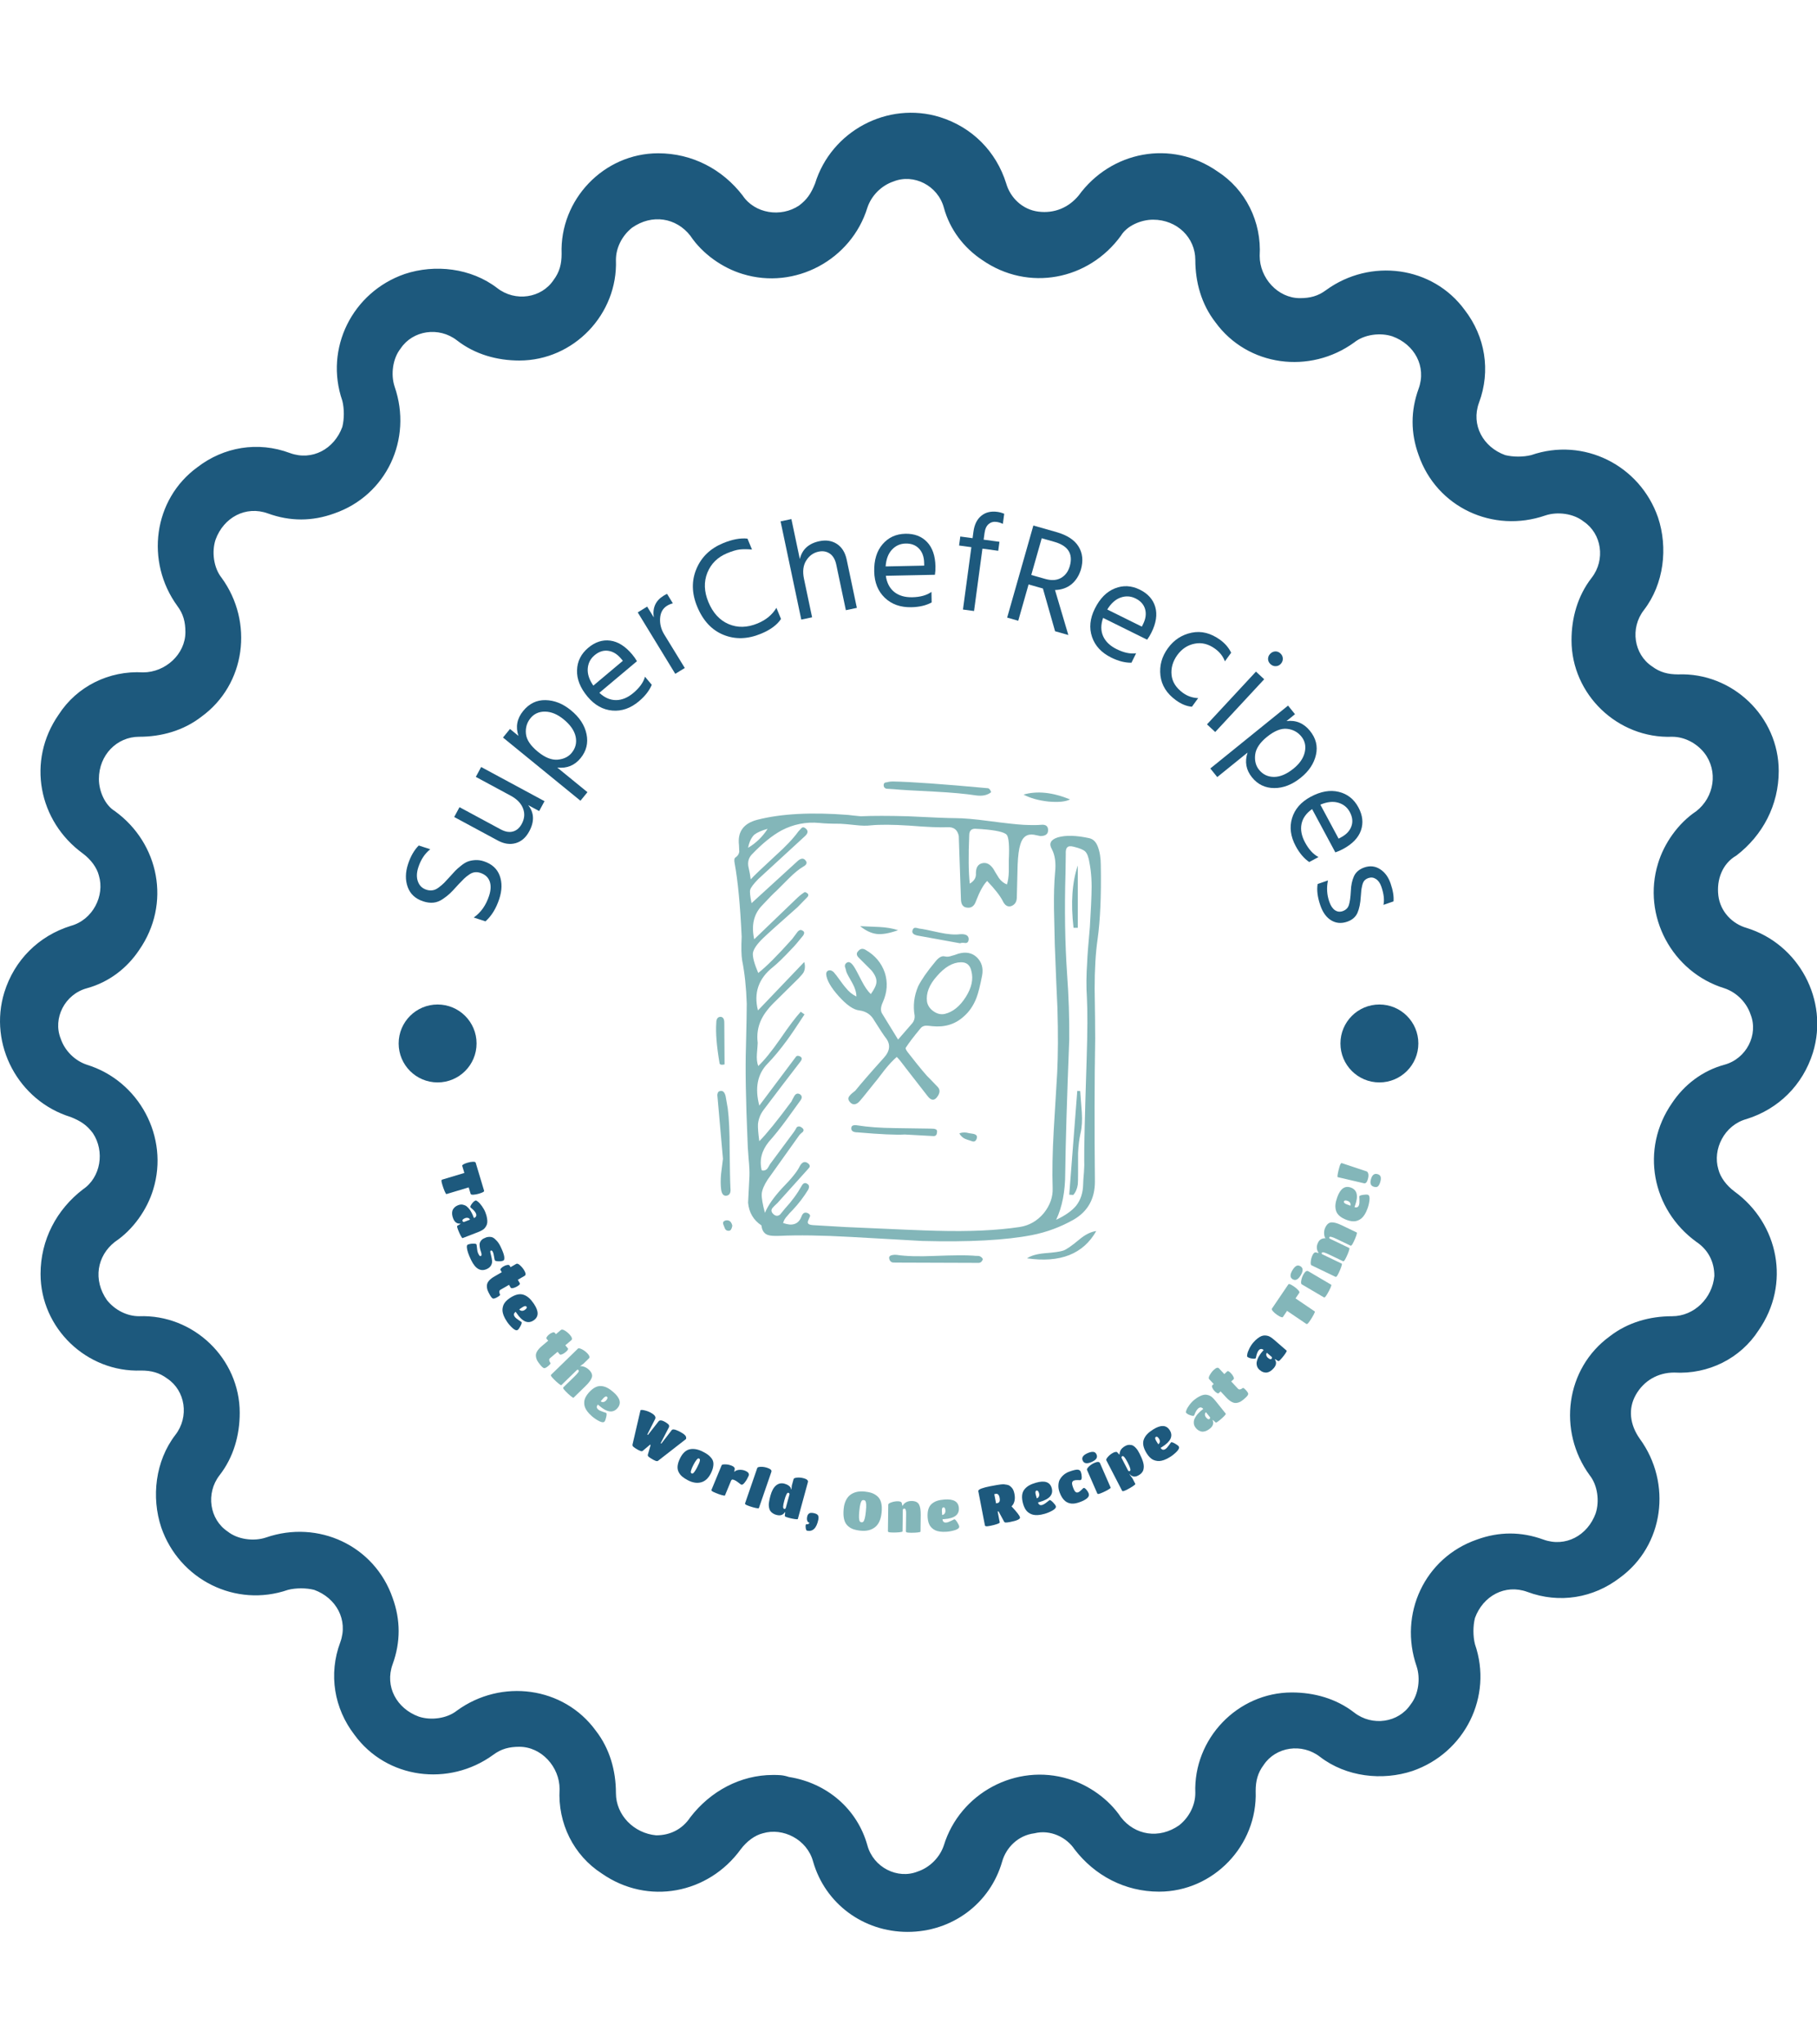 <svg xmlns="http://www.w3.org/2000/svg" version="1.1" xmlns:xlink="http://www.w3.org/1999/xlink" xmlns:svgjs="http://svgjs.dev/svgjs" width="2000" height="2250" viewBox="0 0 2000 2250"><g transform="matrix(1,0,0,1,0,0)"><svg viewBox="0 0 320 360" data-background-color="#ffffff" preserveAspectRatio="xMidYMid meet" height="2250" width="2000" xmlns="http://www.w3.org/2000/svg" xmlns:xlink="http://www.w3.org/1999/xlink"><g id="tight-bounds" transform="matrix(1,0,0,1,-0,0)"><svg viewBox="0 0 320 360" height="360" width="320"><g><svg></svg></g><g><svg viewBox="0 0 320 360" height="360" width="320"><g><path transform="translate(-17.304,3.61) scale(3.543,3.543)" d="M50 95v0c-2.2 0-4.1-1.4-4.7-3.5-0.3-1.1-1.5-1.7-2.5-1.4-0.4 0.1-0.8 0.4-1.1 0.8-1.6 2.2-4.6 2.8-6.9 1.2-1.4-0.9-2.2-2.5-2.1-4.2 0-1.1-0.9-2.1-2-2.1-0.5 0-0.9 0.1-1.3 0.4-2.2 1.6-5.3 1.2-6.9-1-1-1.3-1.3-3-0.7-4.6 0.4-1.1-0.2-2.2-1.3-2.6-0.4-0.1-0.9-0.1-1.3 0-2.6 0.9-5.4-0.5-6.3-3.1-0.5-1.5-0.3-3.3 0.7-4.6 0.7-0.9 0.5-2.2-0.4-2.8-0.4-0.3-0.8-0.4-1.3-0.4-2.7 0.1-5-2.1-5-4.8 0-1.7 0.8-3.2 2.1-4.2 0.9-0.6 1.1-1.9 0.5-2.8-0.3-0.4-0.6-0.6-1.1-0.8-2.6-0.8-4.1-3.6-3.3-6.2 0.5-1.6 1.7-2.8 3.3-3.3 1.1-0.3 1.7-1.5 1.4-2.5-0.1-0.4-0.4-0.8-0.8-1.1-2.2-1.6-2.8-4.6-1.2-6.9 0.9-1.4 2.5-2.2 4.2-2.1 1.1 0 2.1-0.9 2.1-2 0-0.5-0.1-0.9-0.4-1.3-1.6-2.2-1.2-5.3 1-6.9 1.3-1 3-1.3 4.6-0.7 1.1 0.4 2.2-0.2 2.6-1.3 0.1-0.4 0.1-0.9 0-1.3-0.9-2.6 0.5-5.4 3.1-6.3 1.5-0.5 3.3-0.3 4.6 0.7 0.9 0.7 2.2 0.5 2.8-0.4 0.3-0.4 0.4-0.8 0.4-1.3-0.1-2.7 2.1-5 4.8-5 1.7 0 3.2 0.8 4.2 2.1 0.6 0.9 1.9 1.1 2.8 0.5 0.4-0.3 0.6-0.6 0.8-1.1 0.8-2.6 3.6-4.1 6.2-3.3 1.6 0.5 2.8 1.7 3.3 3.3v0c0.2 0.7 0.8 1.3 1.6 1.4 0.8 0.1 1.5-0.2 2-0.8 1.6-2.2 4.6-2.8 6.9-1.2 1.4 0.9 2.2 2.5 2.1 4.2 0 1.1 0.9 2.1 2 2.1 0.5 0 0.9-0.1 1.3-0.4 2.2-1.6 5.3-1.2 6.9 1 1 1.3 1.3 3 0.7 4.6-0.4 1.1 0.2 2.2 1.3 2.6 0.4 0.1 0.9 0.1 1.3 0 2.6-0.9 5.4 0.5 6.3 3.1 0.5 1.5 0.3 3.3-0.7 4.6-0.7 0.9-0.5 2.2 0.4 2.8 0.4 0.3 0.8 0.4 1.3 0.4 2.7-0.1 5 2.1 5 4.8 0 1.7-0.8 3.2-2.1 4.2-0.7 0.4-1 1.2-0.9 2 0.1 0.8 0.7 1.4 1.4 1.6 2.6 0.8 4.1 3.6 3.3 6.2-0.5 1.6-1.7 2.8-3.3 3.3-1.1 0.3-1.7 1.5-1.4 2.5 0.1 0.4 0.4 0.8 0.8 1.1 2.2 1.6 2.8 4.6 1.2 6.9-0.9 1.4-2.5 2.2-4.2 2.1-0.8 0-1.5 0.4-1.9 1.1-0.4 0.7-0.3 1.5 0.2 2.2 1.6 2.2 1.2 5.3-1 6.9-1.3 1-3 1.3-4.6 0.7-1.1-0.4-2.2 0.2-2.6 1.3-0.1 0.4-0.1 0.9 0 1.3 0.9 2.6-0.5 5.4-3.1 6.3-1.5 0.5-3.3 0.3-4.6-0.7-0.9-0.7-2.2-0.5-2.8 0.4-0.3 0.4-0.4 0.8-0.4 1.3 0.1 2.7-2.1 5-4.8 5-1.7 0-3.2-0.8-4.2-2.1-0.4-0.6-1.2-1-2-0.8-0.8 0.1-1.4 0.7-1.6 1.4-0.6 2.1-2.5 3.5-4.7 3.5zM43.3 87.2c0.3 0 0.5 0 0.8 0.1 1.9 0.3 3.4 1.6 3.9 3.4 0.3 1.1 1.5 1.7 2.5 1.3 0.6-0.2 1.1-0.7 1.3-1.3 0.8-2.6 3.6-4.1 6.2-3.3 1 0.3 2 1 2.6 1.9 0.7 0.9 1.9 1.1 2.9 0.4 0.5-0.4 0.8-1 0.8-1.6-0.1-2.7 2.1-5 4.8-5 1.1 0 2.2 0.3 3.1 1 0.9 0.7 2.2 0.5 2.8-0.4 0.4-0.5 0.5-1.3 0.3-1.9-0.9-2.6 0.4-5.4 3-6.3 1.1-0.4 2.2-0.4 3.3 0 1.1 0.4 2.2-0.2 2.6-1.3 0.2-0.6 0.1-1.4-0.3-1.9-1.6-2.2-1.2-5.3 1-6.9 0.9-0.7 2-1 3.1-1 1.1 0 2-0.9 2.1-2 0-0.7-0.3-1.3-0.9-1.7-2.2-1.6-2.8-4.6-1.2-6.9 0.6-0.9 1.5-1.6 2.6-1.9 1.1-0.3 1.7-1.5 1.3-2.5-0.2-0.6-0.7-1.1-1.3-1.3-2.6-0.8-4.1-3.6-3.3-6.2 0.3-1 1-2 1.9-2.6 0.9-0.7 1.1-2 0.4-2.9-0.4-0.5-1-0.8-1.6-0.8-2.7 0.1-5-2.1-5-4.8 0-1.1 0.3-2.2 1-3.1 0.7-0.9 0.5-2.2-0.4-2.8-0.5-0.4-1.3-0.5-1.9-0.3-2.6 0.9-5.4-0.4-6.3-3-0.4-1.1-0.4-2.2 0-3.3 0.4-1.1-0.2-2.2-1.3-2.6-0.6-0.2-1.4-0.1-1.9 0.3-2.2 1.6-5.3 1.2-6.9-1-0.7-0.9-1-2-1-3.1 0-1.1-0.9-2-2.1-2-0.6 0-1.3 0.3-1.6 0.8-1.6 2.2-4.6 2.8-6.9 1.2-0.9-0.6-1.6-1.5-1.9-2.6v0c-0.3-1.1-1.5-1.7-2.5-1.3-0.6 0.2-1.1 0.7-1.3 1.3-0.8 2.6-3.6 4.1-6.2 3.3-1-0.3-2-1-2.6-1.9-0.7-0.9-1.9-1.1-2.9-0.4-0.5 0.4-0.8 1-0.8 1.6 0.1 2.7-2.1 5-4.8 5-1.1 0-2.2-0.3-3.1-1-0.9-0.7-2.2-0.5-2.8 0.4-0.4 0.5-0.5 1.3-0.3 1.9 0.9 2.6-0.4 5.4-3 6.3-1.1 0.4-2.2 0.4-3.3 0-1.1-0.4-2.2 0.2-2.6 1.3-0.2 0.6-0.1 1.4 0.3 1.9 1.6 2.2 1.2 5.3-1 6.9-0.9 0.7-2 1-3.1 1-1.1 0-2 0.9-2 2.1 0 0.6 0.3 1.3 0.8 1.6 2.2 1.6 2.8 4.6 1.2 6.9-0.6 0.9-1.5 1.6-2.6 1.9-1.1 0.3-1.7 1.5-1.3 2.5 0.2 0.6 0.7 1.1 1.3 1.3 2.6 0.8 4.1 3.6 3.3 6.2-0.3 1-1 2-1.9 2.6-0.9 0.7-1.1 1.9-0.4 2.9 0.4 0.5 1 0.8 1.6 0.8 2.7-0.1 5 2.1 5 4.8 0 1.1-0.3 2.2-1 3.1-0.7 0.9-0.5 2.2 0.4 2.8 0.5 0.4 1.3 0.5 1.9 0.3 2.6-0.9 5.4 0.4 6.3 3 0.4 1.1 0.4 2.2 0 3.3-0.4 1.1 0.2 2.2 1.3 2.6 0.6 0.2 1.4 0.1 1.9-0.3 2.2-1.6 5.3-1.2 6.9 1 0.7 0.9 1 2 1 3.1 0 1.1 0.9 2 2 2.1 0.7 0 1.3-0.3 1.7-0.9 1-1.3 2.5-2.1 4.1-2.1z" fill="#1d597d" fill-rule="nonzero" stroke="none" stroke-width="1" stroke-linecap="butt" stroke-linejoin="miter" stroke-miterlimit="10" stroke-dasharray="" stroke-dashoffset="0" font-family="none" font-weight="none" font-size="none" text-anchor="none" style="mix-blend-mode: normal" data-fill-palette-color="tertiary"></path></g><g transform="matrix(1,0,0,1,70.09,90.09)"><svg viewBox="0 0 179.82 179.82" height="179.82" width="179.82"><g><svg viewBox="0 0 179.82 179.82" height="179.82" width="179.82"><g><svg viewBox="0 0 179.82 179.82" height="179.82" width="179.82"><g id="textblocktransform"><svg viewBox="0 0 179.82 179.82" height="179.82" width="179.82" id="textblock"><g><svg viewBox="0 0 179.82 179.82" height="179.82" width="179.82"><g transform="matrix(1,0,0,1,56.019,47.526)"><svg viewBox="0 0 67.782 84.768" height="84.768" width="67.782"><g><svg xmlns="http://www.w3.org/2000/svg" xmlns:xlink="http://www.w3.org/1999/xlink" version="1.1" x="0" y="0" viewBox="14.018 5 71.965 90" enable-background="new 0 0 100 100" xml:space="preserve" height="84.768" width="67.782" class="icon-xg-0" data-fill-palette-color="accent" id="xg-0"><g fill="#83b6b9" data-fill-palette-color="accent"><path fill-rule="evenodd" clip-rule="evenodd" d="M80.208 8.35c-0.833 0.434-2.184 0.567-4.05 0.4-1.834-0.2-3.384-0.633-4.65-1.3C74.041 6.717 76.941 7.017 80.208 8.35zM77.908 15.45c1.5-0.434 3.467-0.383 5.899 0.15 0.733 0.167 1.267 0.7 1.601 1.6 0.366 0.967 0.55 2.133 0.55 3.5 0.1 5.6-0.101 10.2-0.601 13.8-0.366 2.5-0.55 5.583-0.55 9.25 0.067 4.167 0.101 7.284 0.101 9.35-0.134 7.867-0.15 16.767-0.051 26.7 0 3.2-1.316 5.566-3.949 7.1-2.467 1.4-5.067 2.366-7.801 2.9-4.933 0.966-11.8 1.333-20.6 1.1l-13.3-0.75c-5.367-0.3-9.817-0.367-13.351-0.2-1.033 0.033-1.732-0.017-2.1-0.15-0.733-0.233-1.15-0.833-1.25-1.8-1.5-1-2.333-2.417-2.5-4.25 0-0.2 0.083-1.85 0.25-4.95 0.033-0.833-0.017-1.917-0.15-3.25-0.133-1.7-0.199-2.8-0.199-3.3-0.334-7.767-0.434-13.633-0.301-17.6 0.101-4.067 0.15-6.767 0.15-8.1-0.1-3.034-0.383-5.717-0.85-8.05-0.167-0.966-0.2-2.466-0.101-4.5-0.267-5.8-0.7-10.35-1.3-13.65-0.133-0.633-0.083-1.017 0.15-1.15 0.399-0.267 0.633-0.617 0.699-1.05 0-0.134-0.017-0.55-0.05-1.25-0.3-2.5 0.851-4.083 3.45-4.75 4.434-1.134 10.083-1.434 16.95-0.9 0.5 0.067 1.283 0.15 2.35 0.25 2.267-0.1 5.217-0.1 8.851 0 4.666 0.233 7.6 0.35 8.8 0.35 1.533 0 3.667 0.184 6.399 0.55 3.033 0.4 5.167 0.633 6.4 0.7 1.467 0.067 2.55 0.067 3.25 0 0.9-0.1 1.35 0.233 1.35 1 0 0.733-0.482 1.1-1.449 1.1l-1.2-0.25c-1.3-0.2-2.15 0.417-2.55 1.85-0.268 0.833-0.434 2.117-0.5 3.85l-0.15 6c0 0.833-0.35 1.383-1.05 1.65-0.667 0.2-1.2-0.133-1.601-1-0.5-0.967-1.467-2.2-2.899-3.7-0.7 0.7-1.4 1.967-2.101 3.8-0.333 0.966-0.949 1.35-1.85 1.15-0.633-0.133-0.95-0.684-0.95-1.65l-0.3-8.7c-0.033-0.667-0.066-1.667-0.1-3-0.233-1.167-0.934-1.717-2.101-1.65-1.433 0.066-3.816-0.034-7.149-0.3-3.101-0.2-5.5-0.216-7.2-0.05-0.767 0.1-1.717 0.083-2.851-0.05-1.267-0.134-2.217-0.217-2.85-0.25-1.7 0-3-0.05-3.9-0.15-2.5-0.233-4.866 0.233-7.1 1.4-1.767 0.966-3.633 2.483-5.6 4.55-0.533 0.6-0.733 1.316-0.601 2.15 0.233 1.033 0.384 1.85 0.45 2.45 0.566-0.633 2.117-2.117 4.65-4.45 1.899-1.7 3.316-3.2 4.25-4.5l0.6-0.65c0.233-0.2 0.5-0.167 0.8 0.1 0.5 0.433 0.417 0.933-0.25 1.5l-8.649 7.95c-0.9 0.934-1.4 1.6-1.5 2-0.101 0.367-0.018 1.2 0.25 2.5l8.699-7.95c0.533-0.434 0.967-0.483 1.301-0.15 0.467 0.466 0.366 0.883-0.301 1.25-0.8 0.466-1.699 1.2-2.699 2.2-1.367 1.367-2.167 2.167-2.4 2.4-0.333 0.267-1.233 1.184-2.7 2.75-1.5 1.6-1.967 3.684-1.399 6.25l7.699-7.4c0.533-0.533 1.051-0.967 1.551-1.3 0.166-0.167 0.366-0.15 0.6 0.05 0.167 0.1 0.25 0.2 0.25 0.3 0.033 0.167-0.017 0.316-0.15 0.45l-1.85 1.9c-3.434 3.034-5.583 4.967-6.45 5.8-1.167 1.133-1.8 2.066-1.899 2.8-0.067 0.733 0.267 1.967 1 3.7 1.467-1.133 3.583-3.25 6.35-6.35l1.05-1.4c0.3-0.3 0.567-0.367 0.8-0.2 0.434 0.167 0.5 0.483 0.2 0.95-0.933 1.167-1.649 2-2.149 2.5-1.5 1.6-2.667 2.733-3.5 3.4-2.7 2.133-3.634 4.833-2.801 8.1l8.65-9.05c0.2 0.7 0.167 1.333-0.1 1.9-0.101 0.2-0.4 0.566-0.9 1.1l-4.25 4.2c-1.3 1.233-2.217 2.4-2.75 3.5-0.667 1.367-0.9 2.833-0.7 4.4 0 0.2-0.05 0.9-0.149 2.1-0.067 0.867 0.017 1.617 0.25 2.25 1.133-1.067 2.5-2.75 4.1-5.05 1.667-2.434 2.95-4.134 3.85-5.1l0.7 0.5c-1.433 2.2-2.517 3.8-3.25 4.8-1.267 1.733-2.483 3.2-3.649 4.4-1.9 1.934-2.417 4.55-1.551 7.85l6.75-9c0.167-0.3 0.417-0.383 0.75-0.25 0.5 0.2 0.567 0.533 0.2 1l-1.8 2.35c-0.5 0.633-2.2 2.867-5.1 6.7-0.601 0.8-0.95 1.683-1.051 2.65-0.033 0.7 0.051 1.767 0.25 3.2 1.334-1.333 3.334-3.8 6-7.4 0.033-0.1 0.217-0.45 0.551-1.05 0.267-0.434 0.6-0.55 1-0.35 0.433 0.267 0.5 0.633 0.199 1.1l-2.6 3.6c-1.167 1.6-2.3 3.017-3.4 4.25-1.333 1.667-1.767 3.433-1.3 5.3 0.367 0.1 0.7 0.017 1-0.25 0.134-0.167 0.317-0.467 0.55-0.9l4.45-6c0.134-0.167 0.317-0.467 0.55-0.9 0.301-0.233 0.634-0.2 1 0.1 0.301 0.233 0.351 0.483 0.15 0.75-0.333 0.267-0.55 0.467-0.65 0.6l-5.949 8.35c-0.667 1.033-1.033 1.917-1.101 2.65-0.033 0.767 0.167 1.95 0.601 3.55 0.566-1.367 1.633-2.9 3.199-4.6 1.768-1.8 2.867-3.167 3.301-4.1 0.433-0.8 0.933-1 1.5-0.6 0.333 0.233 0.449 0.483 0.35 0.75-0.066 0.1-0.267 0.333-0.6 0.7l-5.4 6c-0.467 0.433-0.783 0.75-0.95 0.95-0.3 0.4-0.217 0.8 0.25 1.2 0.4 0.333 0.8 0.333 1.2 0 0.066-0.1 0.367-0.467 0.9-1.1 1.267-1.367 2.316-2.8 3.149-4.3 0.3-0.5 0.65-0.6 1.05-0.3 0.334 0.2 0.384 0.55 0.15 1.05-0.833 1.367-1.8 2.633-2.9 3.8-0.467 0.467-0.8 0.833-1 1.1-0.399 0.4-0.666 0.85-0.8 1.35 0.867 0.3 1.55 0.367 2.05 0.2 0.634-0.167 1.101-0.65 1.4-1.45 0.233-0.633 0.617-0.833 1.15-0.6 0.3 0.133 0.449 0.316 0.449 0.55-0.033 0.1-0.133 0.333-0.3 0.7-0.2 0.367-0.183 0.633 0.05 0.8 0.134 0.1 0.417 0.167 0.851 0.2l6 0.35c9.467 0.433 15.149 0.667 17.05 0.7 6.133 0.167 11.3-0.066 15.5-0.7 1.8-0.267 3.316-1.133 4.55-2.6 1.167-1.467 1.717-3.033 1.65-4.7-0.101-3-0.033-6.583 0.2-10.75 0.133-2.433 0.35-6.033 0.649-10.8 0.167-3.333 0.184-7.333 0.05-12-0.133-2.667-0.3-6.65-0.5-11.95-0.033-1.5-0.083-3.733-0.149-6.7-0.033-2.633 0.033-4.883 0.2-6.75 0.199-1.8 0-3.267-0.601-4.4C76.208 16.617 76.574 15.883 77.908 15.45zM79.408 18.6c-0.033 1.567-0.051 2.75-0.051 3.55-0.199 6.733-0.1 13.033 0.301 18.9 0.3 4.1 0.433 8.167 0.399 12.2-0.433 11.067-0.683 19.383-0.75 24.95 0 3.433-0.566 6.35-1.7 8.75 1.7-0.8 2.95-1.684 3.75-2.65 0.834-1.067 1.268-2.4 1.301-4 0-0.4 0.05-1.15 0.149-2.25 0.067-0.967 0.083-1.717 0.05-2.25-0.033-2.1 0.117-8.367 0.45-18.8 0.167-5.2 0.184-9.066 0.05-11.6-0.133-1.967-0.116-4.167 0.051-6.6 0.033-1.067 0.199-3.25 0.5-6.55 0.199-3.433 0.3-5.417 0.3-5.95 0.1-2.267-0.017-4.267-0.351-6-0.166-1.1-0.433-1.833-0.8-2.2-0.333-0.333-1.05-0.633-2.149-0.9-0.634-0.167-1.051-0.117-1.25 0.15C79.458 17.55 79.375 17.967 79.408 18.6zM65.458 7c-0.7 0.567-1.65 0.767-2.851 0.6-1.967-0.3-4.517-0.533-7.649-0.7-4.134-0.2-6.65-0.35-7.55-0.45l-1.551-0.1c-0.333-0.1-0.5-0.316-0.5-0.65 0-0.367 0.2-0.55 0.601-0.55 0.3-0.1 0.7-0.15 1.2-0.15 3.399 0.067 9.267 0.483 17.6 1.25C65.058 6.25 65.291 6.5 65.458 7zM61.357 15.05c-0.166 3.9-0.133 6.917 0.101 9.05 0.833-0.5 1.217-1.15 1.149-1.95 0-1.034 0.367-1.65 1.101-1.85 0.833-0.233 1.566 0.133 2.2 1.1 0.199 0.366 0.533 0.917 1 1.65 0.399 0.566 0.899 0.966 1.5 1.2 0.199-0.633 0.316-1.417 0.35-2.35 0-0.5 0-1.233 0-2.2 0.133-2.667 0-4.25-0.4-4.75-0.467-0.5-2.05-0.85-4.75-1.05l-0.899-0.05C61.808 13.75 61.357 14.15 61.357 15.05zM60.658 35.2c-0.5-0.067-0.834-0.05-1 0.05l-8-1.45c-0.768-0.167-1.067-0.5-0.9-1 0.1-0.3 0.267-0.45 0.5-0.45 0.167 0 0.417 0.05 0.75 0.15 0.467 0.034 1.733 0.284 3.8 0.75 1.567 0.333 2.851 0.434 3.851 0.3 1.066-0.067 1.6 0.25 1.6 0.95C61.225 34.967 61.024 35.2 60.658 35.2zM59.308 37.2c1.4-0.4 2.55-0.184 3.45 0.65 0.934 0.9 1.267 2.05 1 3.45-0.367 1.9-0.717 3.283-1.05 4.15-0.567 1.467-1.384 2.65-2.45 3.55-1.566 1.4-3.5 1.983-5.8 1.75-0.533-0.066-0.934-0.1-1.2-0.1-0.467 0.033-0.816 0.216-1.05 0.55-1.267 1.533-2.167 2.717-2.7 3.55-0.133 0.167 0.083 0.583 0.65 1.25 2 2.567 3.283 4.1 3.85 4.6l1.45 1.5c0.5 0.533 0.45 1.184-0.15 1.95-0.533 0.667-1.116 0.583-1.75-0.25l-3.85-4.95c-0.967-1.3-1.601-2.083-1.9-2.35-0.7 0.6-1.45 1.4-2.25 2.4-1.167 1.533-1.816 2.366-1.95 2.5-0.199 0.267-0.883 1.116-2.05 2.55-0.533 0.667-0.883 1.05-1.05 1.15-0.467 0.333-0.9 0.333-1.3 0-0.5-0.467-0.583-0.9-0.25-1.3 0.2-0.267 0.566-0.6 1.1-1 1.134-1.4 2.9-3.434 5.3-6.1 1.2-1.3 1.334-2.55 0.4-3.75-0.367-0.467-1.083-1.55-2.15-3.25-0.6-1.1-1.533-1.733-2.8-1.9-1.066-0.1-2.35-0.983-3.85-2.65-1.467-1.634-2.25-3-2.351-4.1 0-0.367 0.134-0.6 0.4-0.7 0.2-0.066 0.383-0.066 0.55 0 0.267 0.1 0.5 0.3 0.7 0.6 0.133 0.133 0.316 0.367 0.55 0.7 0.767 1.066 1.25 1.7 1.45 1.9 0.566 0.733 1.233 1.283 2 1.65 0-0.767-0.25-1.6-0.75-2.5-0.667-1.133-1.05-1.867-1.15-2.2-0.033-0.2-0.116-0.5-0.25-0.9-0.033-0.333 0.101-0.583 0.4-0.75 0.4-0.233 0.85 0.05 1.35 0.85 0.167 0.233 0.634 1.1 1.4 2.6 0.566 1.1 1.133 1.917 1.7 2.45 0.7-0.966 1.05-1.733 1.05-2.3 0.033-0.633-0.283-1.35-0.95-2.15l-2.3-2.3c-0.5-0.466-0.55-0.9-0.15-1.3 0.4-0.467 0.867-0.533 1.4-0.2 1.733 1 2.917 2.4 3.55 4.2 0.601 1.833 0.483 3.683-0.35 5.55-0.434 0.934-0.467 1.667-0.101 2.2l2.95 4.8 2.65-3.05c0.333-0.4 0.483-0.867 0.45-1.4-0.334-1.867-0.117-3.7 0.649-5.5 0.634-1.267 1.7-2.8 3.2-4.6 0.633-0.8 1.217-1.133 1.75-1 0.434 0.1 0.867 0.066 1.3-0.1C58.357 37.534 58.774 37.4 59.308 37.2zM54.658 47.95c0.699 0.5 1.416 0.667 2.149 0.5 1.5-0.367 2.8-1.417 3.9-3.15 1.1-1.733 1.45-3.35 1.05-4.85-0.233-1.133-0.9-1.684-2-1.65-1.5 0.033-2.983 0.9-4.45 2.6-1.433 1.6-2.05 3.183-1.85 4.75C53.591 46.883 53.991 47.483 54.658 47.95zM80.857 32.35c-0.533-4.633-0.267-8.517 0.801-11.65v11.65H80.857zM82.408 66.85c0.1 1.533 0.017 2.85-0.25 3.95-0.233 1.033-0.384 2.267-0.45 3.7 0 0.167 0 1.417 0 3.75 0 0.967-0.017 1.667-0.05 2.1-0.134 0.833-0.417 1.483-0.851 1.95l-0.75-0.05 1.5-19.4c0.367 0 0.55 0.017 0.55 0.05C82.241 64.667 82.341 65.983 82.408 66.85zM54.758 71.3l-5.45-0.3c-1.6 0.1-4.533-0.033-8.8-0.4-0.867 0-1.267-0.283-1.2-0.85 0.033-0.433 0.434-0.583 1.2-0.45 1.867 0.3 4.133 0.466 6.8 0.5 1.5 0.033 3.783 0.066 6.851 0.1 0.433 0 0.717 0.033 0.85 0.1 0.3 0.067 0.4 0.317 0.3 0.75C55.274 71.083 55.091 71.267 54.758 71.3zM61.958 70.85c0.7 0.1 0.967 0.4 0.8 0.9s-0.467 0.667-0.9 0.5c-0.732-0.233-1.166-0.383-1.3-0.45-0.433-0.2-0.783-0.534-1.05-1 0.367-0.167 0.816-0.217 1.35-0.15C61.091 70.717 61.458 70.784 61.958 70.85zM63.107 93.7c0.367 0.066 0.634 0.267 0.801 0.6-0.134 0.433-0.384 0.667-0.75 0.7-0.467 0-0.801 0-1 0l-14.4-0.05c-0.5 0-0.783-0.017-0.85-0.05-0.301-0.167-0.467-0.384-0.5-0.65-0.101-0.367 0.066-0.6 0.5-0.7 0.333-0.067 0.616-0.083 0.85-0.05 1.767 0.267 4.15 0.333 7.15 0.2 3.5-0.133 5.899-0.15 7.199-0.05C62.308 93.684 62.641 93.7 63.107 93.7zM75.458 93.2c1.767-0.133 2.933-0.3 3.5-0.5 0.566-0.2 1.533-0.867 2.899-2 1.134-0.967 2.217-1.517 3.25-1.65-2.433 4.3-6.75 6-12.949 5.1C72.891 93.65 73.991 93.333 75.458 93.2zM20.008 17.4c1.5-0.9 2.717-2.083 3.65-3.55-1.101 0.3-1.934 0.667-2.5 1.1C20.591 15.517 20.208 16.333 20.008 17.4zM44.008 33.5c-1-0.133-2.017-0.617-3.05-1.45 0.833 0.033 2.017 0.083 3.55 0.15 1.333 0.066 2.517 0.267 3.55 0.6C46.391 33.4 45.041 33.633 44.008 33.5zM14.658 57.6c-0.533-3.167-0.733-5.65-0.601-7.45 0-0.733 0.25-1.117 0.75-1.15 0.5 0 0.75 0.367 0.75 1.1l0.05 7.8C14.975 58.034 14.658 57.934 14.658 57.6zM14.308 63.35c0.033-0.3 0.233-0.467 0.601-0.5 0.433-0.033 0.732 0.3 0.899 1l0.4 2.3c0.233 1.833 0.35 4.316 0.35 7.45 0.033 3.667 0.083 6.15 0.15 7.45 0.1 0.867-0.167 1.333-0.8 1.4-0.533 0.033-0.851-0.383-0.95-1.25-0.101-0.8-0.101-1.75 0-2.85 0.066-0.6 0.183-1.533 0.35-2.8l-1-11.35C14.241 63.767 14.241 63.483 14.308 63.35zM15.408 87.9c-0.2-0.467-0.033-0.75 0.5-0.85 0.6-0.067 0.982 0.267 1.149 1-0.1 0.6-0.3 0.917-0.6 0.95-0.333 0.034-0.583-0.083-0.75-0.35C15.675 88.583 15.574 88.333 15.408 87.9z" fill="#83b6b9" data-fill-palette-color="accent"></path></g></svg></g></svg></g><g><path d="M15.117 61.577v0c1.409 0.463 2.34 1.304 2.795 2.525 0.448 1.219 0.423 2.588-0.075 4.107v0c-0.552 1.681-1.362 2.997-2.43 3.948v0l-2.064-0.678c1.251-0.876 2.15-2.145 2.696-3.807v0c0.328-1 0.364-1.854 0.108-2.564-0.26-0.718-0.809-1.215-1.646-1.49v0c-0.351-0.115-0.684-0.149-1.002-0.102-0.322 0.038-0.647 0.176-0.977 0.413-0.334 0.228-0.621 0.458-0.863 0.687-0.241 0.23-0.55 0.546-0.925 0.947v0c-0.084 0.08-0.196 0.202-0.336 0.365v0c-0.522 0.584-0.94 1.022-1.251 1.315-0.305 0.295-0.722 0.622-1.25 0.981-0.53 0.365-1.078 0.577-1.644 0.636-0.566 0.059-1.173-0.018-1.822-0.232v0c-1.363-0.448-2.268-1.284-2.714-2.509-0.446-1.225-0.427-2.575 0.056-4.048v0c0.452-1.376 1.08-2.468 1.885-3.275v0l2.025 0.665c-0.954 0.758-1.651 1.809-2.093 3.153v0c-0.318 0.967-0.343 1.811-0.076 2.531 0.26 0.718 0.754 1.197 1.481 1.436v0c0.383 0.126 0.749 0.16 1.099 0.102 0.354-0.049 0.723-0.219 1.107-0.511 0.385-0.298 0.69-0.557 0.913-0.778 0.226-0.228 0.559-0.586 1-1.074v0c0.411-0.462 0.731-0.814 0.961-1.055 0.23-0.241 0.565-0.537 1.004-0.889 0.441-0.358 0.839-0.605 1.193-0.741 0.356-0.142 0.788-0.23 1.295-0.265 0.514-0.033 1.031 0.036 1.55 0.207z" fill="#1d597d" data-fill-palette-color="primary"></path><path d="M14.648 44.975l11.158 6.017-0.938 1.741-1.94-1.046c1.065 1.335 1.128 2.875 0.188 4.619v0c-0.593 1.101-1.39 1.793-2.389 2.077-0.999 0.284-2.049 0.129-3.15-0.464v0l-7.676-4.139 0.934-1.732 7.243 3.905c0.806 0.434 1.534 0.559 2.185 0.375 0.641-0.182 1.152-0.625 1.531-1.328v0c0.499-0.926 0.575-1.836 0.227-2.731-0.345-0.9-1.068-1.647-2.169-2.24v0l-6.143-3.313z" fill="#1d597d" data-fill-palette-color="primary"></path><path d="M28.055 45.073l5.313 4.335-1.231 1.508-13.642-11.13 1.231-1.509 1.492 1.218c-0.54-1.587-0.261-3.052 0.837-4.397v0c1.063-1.302 2.373-1.935 3.93-1.899 1.557 0.027 3.044 0.619 4.463 1.777v0c1.514 1.235 2.433 2.638 2.757 4.207 0.324 1.57-0.023 2.979-1.042 4.228v0c-1.054 1.292-2.423 1.846-4.108 1.662zM24.649 42.294v0c1.249 1.019 2.411 1.482 3.484 1.388 1.068-0.099 1.891-0.503 2.47-1.212v0c0.678-0.831 0.908-1.777 0.688-2.838-0.225-1.065-0.938-2.088-2.139-3.068v0c-1.069-0.872-2.147-1.319-3.231-1.341-1.08-0.017-1.939 0.367-2.579 1.15-0.644 0.789-0.912 1.707-0.806 2.755 0.101 1.044 0.805 2.099 2.113 3.166z" fill="#1d597d" data-fill-palette-color="primary"></path><path d="M43.502 29.077l1.193 1.421c-0.424 1.025-1.177 1.993-2.26 2.902v0c-1.47 1.235-3.033 1.78-4.689 1.636-1.656-0.144-3.105-0.956-4.349-2.436v0c-1.296-1.543-1.917-3.101-1.863-4.672 0.049-1.567 0.706-2.882 1.972-3.946v0c1.214-1.02 2.506-1.441 3.878-1.263 1.366 0.182 2.649 0.987 3.849 2.415v0c0.343 0.408 0.628 0.811 0.855 1.209v0l-6.623 5.564c0.919 0.861 1.9 1.29 2.943 1.288 1.038-0.007 2.055-0.428 3.049-1.262v0c1.088-0.914 1.77-1.866 2.045-2.856zM34.614 25.3v0c-0.727 0.611-1.125 1.396-1.194 2.355-0.068 0.949 0.26 1.945 0.984 2.988v0l5.203-4.37-0.323-0.385c-0.672-0.8-1.428-1.259-2.267-1.375-0.839-0.117-1.64 0.146-2.403 0.787z" fill="#1d597d" data-fill-palette-color="primary"></path><path d="M46.891 21.633l3.62 5.907-1.677 1.028-6.608-10.819 1.66-1.018 1.162 1.896c-0.247-1.684 0.326-2.953 1.718-3.805v0c0.256-0.157 0.464-0.269 0.624-0.335v0l1.023 1.669c-0.364 0.087-0.7 0.225-1.008 0.414v0c-0.757 0.464-1.171 1.195-1.241 2.191-0.072 1.006 0.17 1.963 0.727 2.872z" fill="#1d597d" data-fill-palette-color="primary"></path><path d="M66.647 16.946l0.81 1.96c-0.691 1.047-1.866 1.914-3.527 2.601v0c-2.342 0.969-4.545 1.033-6.607 0.193-2.06-0.834-3.603-2.491-4.63-4.973v0c-0.969-2.342-1.012-4.557-0.13-6.644 0.875-2.085 2.437-3.592 4.685-4.521v0c1.623-0.671 3.057-0.939 4.303-0.804v0l0.795 1.922c-0.828-0.072-1.543-0.075-2.145-0.011-0.599 0.07-1.341 0.288-2.225 0.654v0c-1.679 0.695-2.843 1.841-3.491 3.44-0.639 1.602-0.579 3.319 0.178 5.15v0c0.791 1.913 1.974 3.209 3.549 3.889 1.584 0.683 3.291 0.646 5.122-0.111v0c1.484-0.614 2.588-1.529 3.313-2.745z" fill="#1d597d" data-fill-palette-color="primary"></path><path d="M79.024 8.459l1.791 8.494-1.936 0.408-1.691-8.023c-0.19-0.903-0.568-1.549-1.132-1.94-0.571-0.389-1.231-0.505-1.979-0.347v0c-0.916 0.193-1.641 0.713-2.175 1.558-0.541 0.847-0.673 1.923-0.399 3.226v0l1.429 6.779-1.905 0.402-3.647-17.298 1.906-0.402 1.484 7.04c0.41-1.699 1.554-2.747 3.432-3.144v0c1.19-0.251 2.226-0.089 3.109 0.487 0.877 0.583 1.448 1.503 1.713 2.76z" fill="#1d597d" data-fill-palette-color="primary"></path><path d="M93.951 14.14l0.038 1.855c-0.973 0.533-2.167 0.814-3.58 0.843v0c-1.919 0.04-3.479-0.516-4.678-1.666-1.199-1.151-1.819-2.692-1.859-4.626v0c-0.042-2.015 0.451-3.618 1.479-4.807 1.021-1.19 2.358-1.802 4.011-1.836v0c1.585-0.033 2.856 0.45 3.812 1.448 0.95 0.999 1.444 2.43 1.483 4.295v0c0.011 0.533-0.02 1.025-0.092 1.478v0l-8.648 0.179c0.176 1.247 0.671 2.197 1.484 2.85 0.813 0.646 1.868 0.956 3.166 0.929v0c1.421-0.029 2.549-0.343 3.384-0.942zM89.397 5.624v0c-0.949 0.02-1.752 0.381-2.407 1.085-0.648 0.697-1.018 1.678-1.107 2.945v0l6.793-0.141-0.01-0.502c-0.022-1.045-0.323-1.876-0.903-2.493-0.58-0.617-1.369-0.915-2.366-0.894z" fill="#1d597d" data-fill-palette-color="primary"></path><path d="M105.928 5.317l-0.214 1.584-2.783-0.375-1.479 10.98-1.95-0.263 1.479-10.979-2.163-0.292 0.213-1.584 2.164 0.291 0.157-1.168c0.165-1.226 0.62-2.147 1.365-2.763 0.746-0.623 1.698-0.857 2.855-0.701v0c0.4 0.054 0.798 0.166 1.196 0.337v0l-0.239 1.777c-0.382-0.182-0.756-0.298-1.122-0.347v0c-0.528-0.071-0.986 0.053-1.374 0.373-0.387 0.313-0.631 0.849-0.734 1.607v0l-0.154 1.148z" fill="#1d597d" data-fill-palette-color="primary"></path><path d="M115.61 5.328v0l-2.238-0.636-1.84 6.466 2.445 0.695c1.111 0.316 2.043 0.258 2.798-0.173 0.757-0.438 1.27-1.13 1.539-2.077v0c0.615-2.162-0.286-3.587-2.704-4.275zM113.582 13.542l-0.197-0.056-2.327-0.662-1.82 6.397-1.952-0.555 4.614-16.215 4.061 1.155c1.879 0.535 3.177 1.38 3.893 2.535 0.72 1.164 0.86 2.521 0.418 4.073v0c-0.353 1.114-0.92 1.986-1.703 2.616-0.788 0.621-1.74 0.947-2.857 0.977v0l2.348 7.924-2.336-0.664z" fill="#1d597d" data-fill-palette-color="primary"></path><path d="M129.997 24.947l-0.823 1.662c-1.109 0.023-2.297-0.28-3.565-0.907v0c-1.721-0.852-2.847-2.065-3.379-3.639-0.532-1.575-0.369-3.228 0.49-4.961v0c0.894-1.806 2.072-3 3.533-3.58 1.455-0.583 2.924-0.508 4.405 0.226v0c1.421 0.703 2.324 1.719 2.712 3.046 0.381 1.325 0.158 2.823-0.67 4.494v0c-0.236 0.478-0.491 0.9-0.765 1.268v0l-7.752-3.838c-0.42 1.187-0.42 2.258-0.001 3.213 0.422 0.949 1.215 1.711 2.379 2.287v0c1.274 0.631 2.419 0.874 3.436 0.729zM129.894 15.29v0c-0.851-0.421-1.73-0.471-2.636-0.15-0.897 0.318-1.678 1.018-2.343 2.1v0l6.09 3.014 0.223-0.45c0.464-0.937 0.581-1.813 0.351-2.627-0.229-0.815-0.791-1.444-1.685-1.887z" fill="#1d597d" data-fill-palette-color="primary"></path><path d="M140.926 32.845l-1.102 1.517c-0.932-0.077-1.87-0.459-2.816-1.146v0c-1.62-1.177-2.529-2.627-2.729-4.351-0.2-1.724 0.238-3.327 1.315-4.809v0c1.06-1.459 2.447-2.369 4.161-2.728 1.714-0.36 3.394 0.059 5.041 1.256v0c0.873 0.634 1.519 1.391 1.937 2.268v0l-1.103 1.517c-0.314-0.87-0.891-1.61-1.731-2.22v0c-1.161-0.843-2.36-1.14-3.596-0.89-1.239 0.24-2.259 0.913-3.063 2.018v0c-0.796 1.119-1.13 2.287-1.001 3.504 0.129 1.217 0.799 2.265 2.01 3.145v0c0.785 0.57 1.677 0.876 2.677 0.919z" fill="#1d597d" data-fill-palette-color="primary"></path><path d="M152.553 29.523l-8.626 9.29-1.449-1.346 8.625-9.29zM155.833 25.869c0.013 0.357-0.106 0.671-0.357 0.942-0.246 0.265-0.546 0.402-0.898 0.41-0.343 0.008-0.65-0.114-0.92-0.364-0.27-0.251-0.412-0.546-0.425-0.884-0.008-0.343 0.111-0.647 0.358-0.912 0.251-0.27 0.55-0.417 0.898-0.44 0.343-0.018 0.649 0.099 0.919 0.35 0.27 0.251 0.412 0.55 0.425 0.898z" fill="#1d597d" data-fill-palette-color="primary"></path><path d="M149.619 42.436l-5.331 4.312-1.224-1.514 13.689-11.072 1.225 1.514-1.498 1.211c1.663-0.203 3.041 0.37 4.132 1.72v0c1.057 1.307 1.408 2.719 1.054 4.236-0.345 1.518-1.229 2.853-2.654 4.004v0c-1.519 1.229-3.08 1.841-4.683 1.837-1.603-0.004-2.911-0.633-3.925-1.887v0c-1.048-1.296-1.31-2.75-0.785-4.361zM153.038 39.672v0c-1.254 1.014-1.944 2.056-2.072 3.125-0.122 1.066 0.104 1.954 0.68 2.666v0c0.675 0.834 1.553 1.252 2.636 1.256 1.088-0.002 2.236-0.49 3.441-1.466v0c1.073-0.868 1.731-1.831 1.975-2.888 0.238-1.053 0.039-1.973-0.598-2.759-0.64-0.792-1.484-1.243-2.531-1.354-1.042-0.115-2.219 0.358-3.531 1.42z" fill="#1d597d" data-fill-palette-color="primary"></path><path d="M162.116 60.831l-1.634 0.878c-0.917-0.624-1.71-1.56-2.379-2.806v0c-0.908-1.692-1.122-3.333-0.643-4.924 0.48-1.591 1.571-2.844 3.275-3.759v0c1.776-0.953 3.427-1.243 4.954-0.869 1.524 0.368 2.677 1.281 3.459 2.738v0c0.75 1.397 0.898 2.748 0.443 4.054-0.457 1.3-1.508 2.391-3.151 3.274v0c-0.47 0.252-0.922 0.449-1.358 0.59v0l-4.092-7.621c-1.031 0.724-1.652 1.596-1.863 2.617-0.206 1.018-0.002 2.099 0.612 3.242v0c0.672 1.252 1.464 2.114 2.377 2.586zM167.631 52.904v0c-0.449-0.837-1.136-1.387-2.061-1.651-0.915-0.261-1.957-0.143-3.126 0.352v0l3.214 5.987 0.443-0.238c0.921-0.494 1.524-1.14 1.809-1.937 0.286-0.797 0.192-1.635-0.279-2.513z" fill="#1d597d" data-fill-palette-color="primary"></path><path d="M167.164 72.219v0c-1.02 0.352-1.955 0.274-2.803-0.236-0.848-0.509-1.486-1.384-1.915-2.624v0c-0.502-1.453-0.662-2.713-0.481-3.78v0l1.821-0.629c-0.269 1.271-0.194 2.514 0.225 3.728v0c0.252 0.73 0.585 1.233 0.998 1.509 0.416 0.283 0.869 0.34 1.36 0.17v0c0.568-0.196 0.935-0.558 1.1-1.084 0.171-0.529 0.286-1.349 0.343-2.461v0c0.039-1.018 0.223-1.888 0.552-2.608 0.336-0.723 0.946-1.237 1.831-1.543v0c0.988-0.341 1.909-0.24 2.761 0.304 0.844 0.54 1.46 1.371 1.849 2.495v0c0.43 1.246 0.605 2.307 0.523 3.18v0l-1.772 0.612c0.187-0.881 0.063-1.952-0.372-3.211v0c-0.216-0.626-0.534-1.077-0.955-1.351-0.418-0.268-0.856-0.322-1.314-0.164v0c-0.284 0.098-0.514 0.239-0.689 0.423-0.175 0.183-0.31 0.472-0.405 0.866-0.089 0.392-0.143 0.675-0.163 0.848-0.02 0.173-0.051 0.553-0.095 1.138v0c-0.065 1.15-0.258 2.099-0.578 2.846-0.329 0.743-0.936 1.267-1.821 1.572z" fill="#1d597d" data-fill-palette-color="primary"></path><path d="M8.538 120.179c-0.065 0.02-0.174-0.151-0.325-0.512-0.151-0.361-0.283-0.728-0.395-1.101-0.112-0.373-0.166-0.613-0.163-0.722 0.001-0.115 0.041-0.184 0.12-0.207v0l3.916-1.176-0.377-1.256c-0.022-0.072 0.046-0.156 0.202-0.254 0.156-0.097 0.401-0.195 0.735-0.295 0.34-0.102 0.655-0.158 0.946-0.166 0.29-0.009 0.453 0.046 0.487 0.163v0l1.48 4.928c0.028 0.092-0.039 0.179-0.199 0.263-0.16 0.084-0.401 0.174-0.722 0.27-0.321 0.096-0.631 0.154-0.932 0.173-0.308 0.021-0.479-0.027-0.514-0.145v0l-0.342-1.139z" fill="#1d597d" data-fill-palette-color="primary"></path><path d="M9.717 124.468v0c-0.21-0.542-0.246-1.015-0.11-1.419v0c0.055-0.161 0.169-0.329 0.342-0.507 0.169-0.168 0.394-0.307 0.675-0.415 0.274-0.106 0.542-0.133 0.804-0.08 0.256 0.055 0.477 0.152 0.663 0.292 0.182 0.149 0.361 0.336 0.536 0.562v0c0.244 0.345 0.454 0.747 0.632 1.206v0l0.115 0.296c0.242-0.094 0.382-0.243 0.42-0.448v0c0.017-0.087-0.002-0.204-0.059-0.351-0.057-0.147-0.163-0.307-0.319-0.481-0.155-0.174-0.3-0.312-0.435-0.414-0.135-0.102-0.212-0.178-0.231-0.229v0c-0.039-0.102 0.048-0.301 0.263-0.597 0.209-0.293 0.428-0.484 0.657-0.573v0c0.076-0.03 0.218 0.044 0.426 0.22 0.211 0.167 0.444 0.429 0.699 0.784 0.257 0.362 0.459 0.731 0.605 1.106 0.148 0.382 0.243 0.723 0.286 1.022 0.049 0.296 0.062 0.548 0.039 0.754-0.02 0.213-0.08 0.408-0.18 0.586-0.1 0.178-0.199 0.319-0.297 0.423-0.096 0.111-0.231 0.218-0.404 0.321v0c-0.208 0.125-0.472 0.249-0.79 0.372v0l-2.666 1.033c-0.064 0.025-0.175-0.112-0.334-0.409-0.162-0.304-0.303-0.612-0.424-0.924-0.118-0.306-0.187-0.51-0.205-0.613-0.015-0.097-0.017-0.158-0.005-0.185 0.018-0.029 0.055-0.058 0.109-0.086v0l0.477-0.273-0.026-0.067c-0.586 0.058-1.007-0.244-1.263-0.906zM11.648 125.083v0l1.032-0.4c-0.059-0.153-0.171-0.252-0.336-0.299-0.171-0.044-0.339-0.034-0.504 0.031v0c-0.389 0.151-0.548 0.315-0.48 0.493v0c0.03 0.076 0.072 0.13 0.128 0.16 0.056 0.03 0.109 0.035 0.16 0.015z" fill="#1d597d" data-fill-palette-color="primary"></path><path d="M12.875 131.785v0c-0.459-0.947-0.707-1.685-0.743-2.214v0c-0.009-0.269 0.033-0.426 0.125-0.47v0c0.234-0.113 0.54-0.178 0.919-0.195 0.382-0.011 0.597 0.033 0.645 0.132v0c0.03 0.061 0.062 0.285 0.097 0.67 0.029 0.388 0.098 0.696 0.209 0.924 0.11 0.227 0.197 0.368 0.26 0.42 0.06 0.062 0.134 0.072 0.22 0.03 0.08-0.039 0.116-0.128 0.109-0.269-0.004-0.135-0.039-0.292-0.104-0.473-0.065-0.181-0.121-0.382-0.167-0.603-0.046-0.221-0.071-0.436-0.075-0.647-0.004-0.211 0.06-0.416 0.191-0.616 0.134-0.209 0.305-0.364 0.515-0.466 0.215-0.104 0.378-0.176 0.488-0.214 0.11-0.038 0.283-0.065 0.519-0.081 0.232-0.006 0.443 0.036 0.631 0.127 0.197 0.094 0.42 0.279 0.667 0.554 0.25 0.266 0.471 0.596 0.662 0.989 0.191 0.393 0.338 0.728 0.441 1.005 0.104 0.276 0.171 0.502 0.203 0.676 0.035 0.165 0.048 0.311 0.04 0.436v0c-0.006 0.208-0.058 0.335-0.156 0.383v0c-0.221 0.107-0.518 0.153-0.891 0.136-0.366-0.02-0.572-0.076-0.616-0.168-0.048-0.098-0.098-0.328-0.152-0.69-0.054-0.361-0.116-0.616-0.188-0.763v0c-0.116-0.24-0.242-0.327-0.377-0.261v0c-0.086 0.042-0.11 0.156-0.073 0.342 0.034 0.181 0.085 0.395 0.152 0.644 0.067 0.248 0.114 0.51 0.142 0.786 0.033 0.272-0.022 0.542-0.166 0.809-0.138 0.264-0.373 0.477-0.705 0.637v0c-1.113 0.539-2.054 0.016-2.822-1.57z" fill="#1d597d" data-fill-palette-color="primary"></path><path d="M16.726 138.573c-0.147-0.049-0.321-0.249-0.522-0.598-0.201-0.349-0.348-0.651-0.439-0.906-0.086-0.258-0.119-0.535-0.1-0.83v0c0.038-0.55 0.483-1.071 1.336-1.562v0l1.279-0.736-0.241-0.418c-0.034-0.059 0.002-0.147 0.108-0.263 0.097-0.119 0.255-0.242 0.475-0.368 0.219-0.126 0.435-0.203 0.647-0.231 0.203-0.03 0.337 0.011 0.402 0.123v0l0.154 0.266 0.994-0.573c0.172-0.099 0.403-0.012 0.695 0.262 0.298 0.27 0.538 0.565 0.723 0.885v0c0.287 0.497 0.305 0.818 0.057 0.961v0l-1.19 0.685 0.353 0.613c0.082 0.142-0.084 0.333-0.499 0.571v0c-0.266 0.153-0.504 0.247-0.713 0.281-0.215 0.037-0.35 0.008-0.405-0.086v0l-0.281-0.488-1.501 0.864c-0.148 0.085-0.219 0.209-0.212 0.371 0.01 0.168 0.042 0.299 0.096 0.394 0.055 0.095 0.044 0.179-0.031 0.254-0.081 0.078-0.216 0.172-0.405 0.281v0c-0.367 0.211-0.627 0.294-0.78 0.248z" fill="#1d597d" data-fill-palette-color="primary"></path><path d="M20.912 141.178l-0.178-0.263c-0.345 0.233-0.407 0.514-0.185 0.843v0c0.126 0.187 0.358 0.389 0.694 0.607 0.337 0.218 0.511 0.335 0.522 0.352v0c0.065 0.096 0.003 0.328-0.186 0.695-0.189 0.367-0.355 0.598-0.496 0.693v0c-0.204 0.138-0.501 0.033-0.892-0.313-0.389-0.356-0.719-0.735-0.99-1.137-0.271-0.402-0.466-0.757-0.583-1.065-0.121-0.314-0.191-0.588-0.21-0.823-0.018-0.235-0.001-0.465 0.053-0.691 0.054-0.226 0.125-0.414 0.213-0.564 0.088-0.15 0.198-0.299 0.33-0.446v0c0.192-0.204 0.413-0.39 0.662-0.558v0c0.957-0.646 1.785-0.842 2.483-0.589v0c0.349 0.127 0.664 0.318 0.945 0.575 0.276 0.25 0.556 0.585 0.838 1.004v0c0.895 1.325 0.88 2.299-0.042 2.922v0c-0.98 0.661-1.972 0.248-2.978-1.242zM21.875 140.132v0l-0.518 0.35c0.099 0.147 0.243 0.232 0.431 0.254 0.184 0.016 0.364-0.035 0.539-0.154v0c0.317-0.214 0.42-0.403 0.309-0.568v0c-0.122-0.181-0.376-0.142-0.761 0.118z" fill="#1d597d" data-fill-palette-color="primary"></path><path d="M25.746 150.833c-0.153-0.023-0.36-0.188-0.62-0.496-0.26-0.308-0.457-0.58-0.592-0.814-0.13-0.239-0.212-0.505-0.245-0.799v0c-0.06-0.548 0.286-1.139 1.038-1.774v0l1.128-0.951-0.31-0.369c-0.044-0.052-0.024-0.145 0.06-0.278 0.074-0.134 0.208-0.283 0.401-0.446 0.193-0.163 0.392-0.277 0.596-0.342 0.195-0.066 0.334-0.049 0.418 0.05v0l0.198 0.235 0.878-0.74c0.151-0.128 0.395-0.083 0.73 0.135 0.341 0.213 0.63 0.461 0.868 0.743v0c0.37 0.439 0.445 0.751 0.226 0.935v0l-1.05 0.886 0.456 0.54c0.106 0.125-0.024 0.342-0.39 0.651v0c-0.235 0.198-0.453 0.332-0.652 0.402-0.205 0.075-0.343 0.07-0.414-0.013v0l-0.363-0.431-1.324 1.117c-0.131 0.11-0.178 0.244-0.143 0.402 0.039 0.163 0.094 0.287 0.164 0.371 0.07 0.084 0.075 0.169 0.015 0.255-0.066 0.091-0.182 0.208-0.35 0.349v0c-0.324 0.273-0.565 0.4-0.723 0.382z" fill="#83b6b9" data-fill-palette-color="accent"></path><path d="M29.141 154.198v0l1.894-1.845c0.343-0.334 0.575-0.589 0.699-0.766 0.133-0.177 0.147-0.319 0.042-0.427v0c-0.086-0.088-0.19-0.073-0.313 0.046v0l-2.687 2.618c-0.049 0.048-0.217-0.046-0.503-0.282-0.287-0.236-0.564-0.491-0.831-0.765-0.272-0.279-0.431-0.467-0.478-0.564-0.047-0.097-0.041-0.174 0.018-0.232v0l4.72-4.598c0.093-0.091 0.317-0.051 0.673 0.118 0.35 0.174 0.666 0.405 0.947 0.693v0c0.3 0.308 0.432 0.556 0.396 0.745v0c-0.006 0.063-0.031 0.116-0.074 0.158v0l-0.999 0.973-0.541 0.384 0.043 0.044c0.16-0.032 0.341-0.012 0.543 0.058v0c0.385 0.121 0.723 0.331 1.013 0.629v0c0.42 0.431 0.566 0.855 0.44 1.274-0.126 0.419-0.498 0.928-1.114 1.529v0l-2.1 2.045c-0.049 0.048-0.217-0.046-0.504-0.282-0.287-0.236-0.564-0.491-0.83-0.764-0.267-0.274-0.424-0.46-0.471-0.557-0.047-0.097-0.041-0.174 0.017-0.232z" fill="#83b6b9" data-fill-palette-color="accent"></path><path d="M35.451 157.454l-0.24-0.208c-0.273 0.315-0.26 0.602 0.04 0.862v0c0.17 0.148 0.446 0.283 0.827 0.406 0.382 0.123 0.58 0.191 0.596 0.205v0c0.088 0.076 0.088 0.316 0 0.719-0.088 0.403-0.187 0.67-0.299 0.799v0c-0.161 0.186-0.475 0.162-0.942-0.072-0.468-0.243-0.885-0.523-1.251-0.841-0.366-0.318-0.646-0.61-0.84-0.877-0.198-0.272-0.337-0.519-0.416-0.741-0.079-0.222-0.121-0.449-0.128-0.681-0.007-0.232 0.013-0.432 0.059-0.6 0.046-0.168 0.114-0.34 0.203-0.516v0c0.133-0.247 0.297-0.484 0.495-0.71v0c0.757-0.872 1.505-1.276 2.246-1.213v0c0.37 0.032 0.724 0.135 1.061 0.31 0.332 0.17 0.689 0.421 1.07 0.752v0c1.208 1.048 1.447 1.992 0.717 2.833v0c-0.775 0.893-1.841 0.75-3.198-0.427zM36.11 156.194v0l-0.41 0.473c0.134 0.116 0.295 0.161 0.482 0.132 0.182-0.032 0.342-0.128 0.481-0.288v0c0.251-0.289 0.301-0.498 0.152-0.628v0c-0.165-0.143-0.4-0.039-0.705 0.311z" fill="#83b6b9" data-fill-palette-color="accent"></path><path d="M41.818 164.948v0c-0.252-0.164-0.407-0.289-0.465-0.376-0.054-0.092-0.069-0.195-0.043-0.309v0l1.394-6c0.067-0.103 0.335-0.096 0.804 0.022 0.464 0.114 0.89 0.298 1.28 0.551v0c0.498 0.324 0.661 0.65 0.489 0.977v0l-1.367 2.705 0.112 0.073 1.865-2.381c0.224-0.294 0.683-0.216 1.376 0.234v0c0.264 0.171 0.419 0.321 0.466 0.449 0.043 0.134 0.033 0.262-0.03 0.384v0l-1.434 2.772 0.112 0.072 1.848-2.392c0.118-0.144 0.377-0.142 0.779 0.005 0.398 0.153 0.769 0.341 1.112 0.564 0.338 0.22 0.538 0.419 0.601 0.599 0.059 0.185 0.053 0.332-0.017 0.44v0l-4.922 3.83c-0.165 0.129-0.612-0.043-1.339-0.516v0c-0.218-0.141-0.353-0.254-0.405-0.336-0.048-0.089-0.054-0.186-0.017-0.293v0l0.478-1.657-0.095-0.061-1.32 1.109c-0.154 0.136-0.574-0.019-1.262-0.465z" fill="#1d597d" data-fill-palette-color="primary"></path><path d="M51.087 170.589v0c-0.42-0.215-0.766-0.438-1.039-0.67-0.267-0.229-0.475-0.496-0.625-0.803v0c-0.324-0.642-0.226-1.47 0.294-2.486v0c0.461-0.9 1.052-1.411 1.774-1.533v0c0.676-0.107 1.404 0.039 2.183 0.437v0c0.335 0.171 0.613 0.333 0.834 0.485 0.222 0.152 0.428 0.342 0.618 0.57 0.193 0.222 0.321 0.46 0.383 0.714 0.062 0.254 0.06 0.557-0.004 0.907-0.061 0.36-0.2 0.75-0.414 1.17v0c-0.439 0.858-1.012 1.378-1.72 1.56-0.701 0.186-1.463 0.069-2.284-0.351zM51.635 168.797c-0.066 0.219-0.087 0.358-0.063 0.417 0.021 0.064 0.068 0.115 0.141 0.152 0.067 0.034 0.133 0.041 0.197 0.02 0.061-0.015 0.161-0.113 0.3-0.295 0.142-0.188 0.291-0.434 0.447-0.738 0.159-0.31 0.274-0.551 0.346-0.721 0.075-0.177 0.124-0.317 0.146-0.42 0.025-0.094 0.034-0.178 0.025-0.252v0c-0.011-0.098-0.05-0.164-0.117-0.198-0.073-0.037-0.142-0.046-0.206-0.025-0.07 0.018-0.177 0.121-0.319 0.309-0.148 0.185-0.319 0.466-0.512 0.843-0.193 0.377-0.321 0.68-0.385 0.908z" fill="#1d597d" data-fill-palette-color="primary"></path><path d="M58.651 170.678v0l-1.061 2.566c-0.026 0.063-0.214 0.044-0.565-0.056-0.344-0.098-0.693-0.22-1.046-0.366-0.354-0.146-0.577-0.257-0.672-0.333-0.094-0.076-0.126-0.152-0.094-0.228v0l1.79-4.328c0.047-0.114 0.261-0.166 0.641-0.156 0.377 0.001 0.758 0.081 1.143 0.24 0.385 0.159 0.555 0.355 0.511 0.588v0l-0.07 0.437 0.057 0.024c0.173-0.187 0.448-0.295 0.822-0.326 0.372-0.024 0.713 0.029 1.022 0.157 0.316 0.131 0.516 0.272 0.601 0.425 0.087 0.147 0.098 0.299 0.032 0.458-0.063 0.152-0.156 0.342-0.28 0.571-0.127 0.236-0.292 0.474-0.496 0.716-0.212 0.245-0.391 0.337-0.536 0.277v0c-0.057-0.024-0.222-0.143-0.495-0.36-0.273-0.216-0.51-0.366-0.712-0.45-0.202-0.084-0.34-0.107-0.414-0.071-0.074 0.036-0.133 0.108-0.178 0.215z" fill="#1d597d" data-fill-palette-color="primary"></path><path d="M65.762 169.091v0l-2.203 6.384c-0.022 0.065-0.211 0.057-0.567-0.022-0.356-0.079-0.714-0.181-1.076-0.307-0.362-0.125-0.589-0.221-0.681-0.289-0.099-0.07-0.135-0.144-0.108-0.221v0l2.147-6.22c0.045-0.129 0.26-0.199 0.647-0.21 0.378-0.007 0.764 0.058 1.158 0.194v0c0.549 0.189 0.777 0.42 0.683 0.691z" fill="#1d597d" data-fill-palette-color="primary"></path><path d="M66.626 176.671v0c-0.231-0.063-0.433-0.153-0.606-0.271-0.18-0.12-0.319-0.246-0.417-0.379-0.098-0.133-0.171-0.295-0.218-0.485-0.047-0.19-0.073-0.367-0.079-0.531-0.013-0.159 0.001-0.354 0.043-0.583v0c0.049-0.334 0.129-0.708 0.242-1.124v0c0.232-0.85 0.563-1.454 0.994-1.811 0.437-0.355 0.926-0.459 1.466-0.312v0c0.56 0.153 0.93 0.395 1.108 0.727v0c0.037 0.074 0.06 0.158 0.069 0.253v0l0.069 0.019 0.064-0.663 0.313-1.147c0.036-0.132 0.243-0.217 0.622-0.255 0.377-0.032 0.763 0.006 1.159 0.114v0c0.415 0.113 0.661 0.265 0.736 0.456v0c0.023 0.07 0.027 0.135 0.011 0.194v0l-1.778 6.516c-0.018 0.066-0.2 0.073-0.547 0.02-0.354-0.054-0.685-0.123-0.995-0.207-0.316-0.086-0.518-0.152-0.605-0.197-0.08-0.043-0.127-0.081-0.139-0.112-0.019-0.034-0.022-0.077-0.007-0.13v0l0.063-0.545-0.069-0.019c-0.117 0.195-0.278 0.345-0.484 0.452v0c-0.255 0.129-0.593 0.136-1.015 0.02zM68.018 175.617v0c0.099 0.027 0.188-0.016 0.269-0.128v0l0.666-2.443c0.016-0.059-0.003-0.118-0.058-0.175-0.057-0.051-0.108-0.083-0.155-0.095v0c-0.204-0.056-0.437 0.394-0.697 1.35v0c-0.138 0.508-0.21 0.874-0.215 1.099 0.002 0.227 0.065 0.358 0.19 0.392z" fill="#1d597d" data-fill-palette-color="primary"></path><path d="M72.032 177.496v0c-0.022-0.13-0.009-0.309 0.039-0.536 0.049-0.234 0.155-0.411 0.319-0.53 0.159-0.127 0.436-0.15 0.83-0.069 0.401 0.083 0.653 0.216 0.755 0.398 0.102 0.182 0.119 0.433 0.053 0.754v0c-0.312 1.505-0.977 2.152-1.994 1.941v0c-0.094-0.019-0.164-0.149-0.212-0.389-0.04-0.245-0.046-0.432-0.02-0.559 0.028-0.134 0.062-0.197 0.102-0.189v0c0.127 0.026 0.237 0.018 0.33-0.025 0.091-0.037 0.154-0.087 0.188-0.15v0l0.039-0.086c-0.248-0.051-0.39-0.238-0.429-0.56z" fill="#1d597d" data-fill-palette-color="primary"></path><path d="M81.48 179.456v0c-0.523-0.053-0.971-0.147-1.341-0.281-0.364-0.133-0.69-0.341-0.977-0.624v0c-0.588-0.568-0.81-1.555-0.668-2.963v0c0.061-0.598 0.202-1.109 0.424-1.533 0.214-0.418 0.491-0.743 0.83-0.977v0c0.656-0.442 1.467-0.613 2.432-0.515v0c0.496 0.05 0.923 0.138 1.282 0.264 0.358 0.126 0.692 0.324 1 0.596v0c0.611 0.543 0.848 1.491 0.711 2.843v0c-0.123 1.21-0.512 2.07-1.169 2.581-0.656 0.51-1.497 0.713-2.524 0.609zM81.329 177.802c0.065 0.103 0.166 0.161 0.301 0.175 0.129 0.013 0.236-0.024 0.321-0.111 0.084-0.081 0.168-0.268 0.253-0.562 0.078-0.294 0.144-0.71 0.198-1.247 0.055-0.537 0.073-0.954 0.055-1.251-0.025-0.291-0.071-0.484-0.137-0.58-0.066-0.096-0.163-0.15-0.292-0.164-0.136-0.014-0.246 0.02-0.33 0.1-0.084 0.081-0.167 0.261-0.25 0.541-0.077 0.287-0.143 0.7-0.198 1.237-0.055 0.537-0.073 0.957-0.056 1.262 0.024 0.305 0.069 0.505 0.135 0.6z" fill="#83b6b9" data-fill-palette-color="accent"></path><path d="M92.062 176.684v0l-0.037 2.931c-0.001 0.068-0.183 0.121-0.546 0.157-0.363 0.036-0.735 0.052-1.117 0.047-0.383-0.005-0.632-0.025-0.748-0.061-0.109-0.036-0.163-0.094-0.162-0.176v0l0.039-3.023c0.004-0.287-0.004-0.475-0.024-0.564-0.019-0.089-0.039-0.168-0.058-0.236v0c-0.039-0.123-0.117-0.186-0.234-0.188v0c-0.178-0.002-0.268 0.082-0.269 0.253v0l-0.048 3.751c-0.001 0.068-0.183 0.121-0.545 0.157-0.356 0.036-0.725 0.052-1.108 0.047-0.383-0.005-0.632-0.025-0.747-0.06-0.116-0.036-0.173-0.094-0.172-0.177v0l0.059-4.683c0.002-0.137 0.188-0.268 0.559-0.393 0.364-0.132 0.747-0.196 1.15-0.19 0.41 0.005 0.637 0.124 0.682 0.357v0l0.087 0.421 0.062 0.001c0.189-0.367 0.51-0.619 0.962-0.756v0c0.185-0.052 0.387-0.077 0.606-0.075v0c0.642 0.008 1.074 0.205 1.294 0.591 0.221 0.385 0.325 1.009 0.315 1.869z" fill="#83b6b9" data-fill-palette-color="accent"></path><path d="M96.22 177.419l-0.317 0.022c0.03 0.416 0.242 0.609 0.638 0.582v0c0.225-0.016 0.516-0.116 0.872-0.299 0.357-0.183 0.545-0.275 0.566-0.277v0c0.116-0.008 0.286 0.161 0.509 0.508 0.223 0.347 0.341 0.606 0.354 0.776v0c0.018 0.245-0.221 0.451-0.717 0.617-0.502 0.159-0.995 0.256-1.479 0.29-0.484 0.035-0.889 0.026-1.214-0.026-0.332-0.052-0.605-0.128-0.818-0.229-0.213-0.101-0.404-0.231-0.573-0.39-0.169-0.159-0.296-0.314-0.382-0.466-0.086-0.151-0.16-0.321-0.222-0.508v0c-0.081-0.268-0.132-0.552-0.153-0.852v0c-0.082-1.152 0.161-1.967 0.729-2.447v0c0.284-0.24 0.607-0.417 0.969-0.531 0.355-0.114 0.784-0.19 1.289-0.226v0c1.595-0.114 2.432 0.384 2.511 1.495v0c0.084 1.179-0.77 1.833-2.562 1.961zM95.794 176.062v0l0.045 0.624c0.177-0.013 0.322-0.095 0.434-0.247 0.106-0.151 0.151-0.333 0.136-0.544v0c-0.027-0.382-0.14-0.565-0.338-0.551v0c-0.218 0.016-0.311 0.255-0.277 0.718z" fill="#83b6b9" data-fill-palette-color="accent"></path><path d="M105.61 176.082l0.369 1.912c0.016 0.081-0.163 0.184-0.534 0.312-0.367 0.119-0.741 0.216-1.124 0.29-0.382 0.074-0.634 0.102-0.756 0.083-0.116-0.026-0.184-0.086-0.202-0.18v0l-1.158-5.997c-0.031-0.161 0.151-0.318 0.546-0.471 0.396-0.146 0.903-0.279 1.52-0.398 0.624-0.12 1.027-0.195 1.209-0.223 0.188-0.036 0.408-0.068 0.66-0.096 0.252-0.028 0.456-0.036 0.611-0.024 0.157 0.018 0.329 0.044 0.516 0.078 0.187 0.033 0.342 0.094 0.464 0.182 0.123 0.095 0.245 0.207 0.367 0.336v0c0.22 0.236 0.377 0.599 0.471 1.088 0.096 0.496 0.093 0.932-0.008 1.307-0.096 0.367-0.265 0.664-0.507 0.891v0c0.935 0.988 1.433 1.637 1.493 1.945 0.058 0.302-0.526 0.571-1.754 0.808v0c-0.356 0.069-0.604 0.099-0.745 0.092-0.146 0-0.246-0.05-0.3-0.151v0l-0.975-1.805zM105.019 173.023l0.313 1.62 0.242-0.047c0.362-0.07 0.49-0.383 0.382-0.94v0c-0.056-0.288-0.146-0.483-0.27-0.584-0.116-0.096-0.238-0.132-0.365-0.107v0z" fill="#1d597d" data-fill-palette-color="primary"></path><path d="M113.024 174.395l-0.305 0.087c0.114 0.401 0.361 0.547 0.742 0.439v0c0.217-0.062 0.481-0.218 0.793-0.47 0.312-0.252 0.478-0.381 0.498-0.386v0c0.112-0.032 0.312 0.1 0.602 0.394 0.289 0.294 0.457 0.524 0.504 0.688v0c0.067 0.237-0.125 0.486-0.576 0.749-0.459 0.258-0.922 0.453-1.389 0.586-0.467 0.132-0.865 0.206-1.194 0.222-0.336 0.017-0.618-0.002-0.848-0.058-0.229-0.056-0.442-0.144-0.64-0.266-0.198-0.121-0.354-0.247-0.469-0.378-0.115-0.131-0.222-0.282-0.32-0.453v0c-0.134-0.246-0.242-0.514-0.324-0.803v0c-0.315-1.111-0.243-1.959 0.216-2.543v0c0.23-0.292 0.51-0.532 0.841-0.718 0.324-0.184 0.729-0.345 1.216-0.483v0c1.538-0.436 2.459-0.119 2.762 0.952v0c0.323 1.137-0.381 1.951-2.109 2.441zM112.331 173.154v0l0.171 0.601c0.171-0.048 0.296-0.159 0.375-0.33 0.073-0.17 0.08-0.356 0.022-0.56v0c-0.104-0.368-0.252-0.525-0.442-0.471v0c-0.21 0.06-0.252 0.313-0.126 0.76z" fill="#1d597d" data-fill-palette-color="primary"></path><path d="M118.657 174.686v0c-0.165-0.012-0.354-0.052-0.568-0.119-0.21-0.076-0.402-0.183-0.578-0.323v0c-0.406-0.331-0.736-0.843-0.99-1.535v0c-0.158-0.43-0.228-0.837-0.21-1.223 0.012-0.383 0.08-0.703 0.204-0.959 0.13-0.259 0.301-0.497 0.513-0.713v0c0.342-0.337 0.718-0.581 1.128-0.732v0c0.686-0.252 1.186-0.378 1.5-0.377 0.309 0.01 0.511 0.143 0.605 0.399 0.094 0.256 0.147 0.547 0.157 0.871 0.016 0.322-0.049 0.509-0.197 0.564v0c-0.045 0.017-0.208 0.018-0.489 0.005-0.281-0.013-0.509 0.012-0.682 0.076-0.173 0.064-0.282 0.184-0.326 0.361-0.038 0.174 0.018 0.463 0.166 0.867 0.146 0.398 0.288 0.655 0.426 0.771 0.138 0.117 0.293 0.143 0.466 0.08 0.18-0.066 0.375-0.207 0.587-0.424 0.218-0.219 0.343-0.334 0.375-0.345v0c0.109-0.04 0.268 0.054 0.476 0.284 0.202 0.232 0.34 0.45 0.415 0.655v0c0.118 0.321 0.034 0.606-0.252 0.857-0.286 0.251-0.711 0.48-1.276 0.688-0.571 0.21-1.054 0.301-1.45 0.272z" fill="#1d597d" data-fill-palette-color="primary"></path><path d="M123.641 167.574v0l1.871 4.293c0.027 0.063-0.117 0.185-0.433 0.368-0.316 0.182-0.649 0.35-0.999 0.502-0.351 0.153-0.586 0.237-0.706 0.252-0.114 0.012-0.187-0.019-0.22-0.094v0l-1.806-4.143c-0.055-0.125 0.057-0.323 0.334-0.593 0.271-0.267 0.601-0.485 0.989-0.655v0c0.526-0.229 0.849-0.206 0.97 0.07zM121.458 165.797v0c0.388-0.169 0.714-0.244 0.975-0.224 0.268 0.017 0.467 0.173 0.595 0.468v0c0.229 0.526-0.063 0.967-0.877 1.321-0.814 0.355-1.336 0.269-1.565-0.257-0.227-0.52 0.064-0.956 0.872-1.308z" fill="#1d597d" data-fill-palette-color="primary"></path><path d="M127.526 172.42v0l-2.779-5.37c-0.06-0.115 0.037-0.315 0.29-0.6 0.25-0.291 0.559-0.532 0.93-0.724v0c0.164-0.085 0.305-0.131 0.424-0.139 0.116-0.014 0.197-0.006 0.243 0.025v0c0.037 0.027 0.166 0.172 0.387 0.434v0l0.063-0.033c-0.013-0.055-0.002-0.16 0.033-0.316 0.038-0.15 0.085-0.282 0.141-0.397 0.053-0.12 0.155-0.25 0.306-0.389 0.148-0.146 0.337-0.278 0.568-0.397 0.237-0.122 0.476-0.181 0.717-0.175 0.248 0.003 0.453 0.05 0.616 0.142 0.163 0.092 0.326 0.228 0.487 0.406 0.165 0.184 0.283 0.338 0.355 0.463 0.078 0.121 0.178 0.3 0.3 0.536 0.126 0.243 0.239 0.484 0.341 0.725 0.104 0.246 0.196 0.498 0.276 0.757 0.077 0.268 0.119 0.512 0.125 0.731 0.006 0.22-0.018 0.433-0.074 0.638v0c-0.116 0.414-0.424 0.75-0.921 1.008v0c-0.182 0.094-0.352 0.152-0.511 0.172-0.168 0.018-0.304 0.007-0.408-0.031v0c-0.224-0.076-0.377-0.17-0.458-0.282v0l-0.052-0.078-0.072 0.038 0.509 0.694 0.494 0.956c0.031 0.061-0.104 0.192-0.407 0.395-0.303 0.203-0.624 0.392-0.964 0.568-0.34 0.176-0.575 0.278-0.706 0.308-0.131 0.029-0.215 0.008-0.253-0.065zM128.521 167.474c-0.248-0.479-0.445-0.801-0.591-0.964-0.149-0.169-0.275-0.227-0.378-0.173-0.103 0.053-0.146 0.149-0.129 0.286v0l1.144 2.212c0.075 0.146 0.189 0.179 0.341 0.1v0c0.194-0.1 0.065-0.588-0.387-1.461z" fill="#1d597d" data-fill-palette-color="primary"></path><path d="M134.579 164.702l-0.269 0.169c0.222 0.353 0.5 0.424 0.836 0.213v0c0.191-0.12 0.401-0.344 0.63-0.673 0.229-0.329 0.352-0.499 0.369-0.51v0c0.098-0.062 0.328 0.008 0.689 0.209 0.36 0.201 0.586 0.374 0.676 0.519v0c0.131 0.208 0.016 0.502-0.343 0.881-0.369 0.377-0.759 0.694-1.169 0.951-0.411 0.258-0.772 0.44-1.084 0.548-0.318 0.111-0.594 0.171-0.83 0.181-0.235 0.011-0.465-0.015-0.689-0.076-0.224-0.061-0.409-0.138-0.557-0.231-0.147-0.093-0.292-0.208-0.434-0.345v0c-0.197-0.199-0.376-0.426-0.535-0.68v0c-0.614-0.978-0.782-1.812-0.505-2.502v0c0.138-0.345 0.34-0.653 0.605-0.924 0.26-0.268 0.603-0.536 1.032-0.805v0c1.354-0.85 2.327-0.803 2.919 0.141v0c0.628 1.001 0.181 1.979-1.341 2.934zM133.566 163.704v0l0.332 0.53c0.15-0.094 0.24-0.235 0.268-0.422 0.022-0.183-0.023-0.365-0.136-0.544v0c-0.203-0.324-0.389-0.433-0.556-0.328v0c-0.185 0.116-0.154 0.371 0.092 0.764z" fill="#1d597d" data-fill-palette-color="primary"></path><path d="M142.986 161.486v0c-0.453 0.363-0.893 0.541-1.32 0.532v0c-0.17-0.004-0.365-0.062-0.586-0.174-0.211-0.111-0.411-0.283-0.599-0.518-0.184-0.229-0.29-0.477-0.319-0.742-0.025-0.26 0.002-0.5 0.079-0.72 0.087-0.219 0.212-0.446 0.374-0.681v0c0.256-0.336 0.576-0.658 0.959-0.966v0l0.248-0.199c-0.162-0.203-0.347-0.291-0.554-0.265v0c-0.089 0.01-0.194 0.064-0.317 0.162-0.123 0.098-0.244 0.248-0.363 0.449-0.119 0.201-0.207 0.381-0.263 0.539-0.056 0.159-0.106 0.256-0.149 0.29v0c-0.085 0.068-0.301 0.045-0.648-0.071-0.343-0.111-0.591-0.262-0.745-0.454v0c-0.051-0.064-0.024-0.221 0.082-0.472 0.096-0.252 0.275-0.553 0.536-0.904 0.267-0.355 0.558-0.658 0.873-0.91 0.32-0.256 0.616-0.45 0.888-0.58 0.268-0.136 0.503-0.224 0.707-0.265 0.209-0.045 0.413-0.047 0.613-0.005 0.2 0.041 0.364 0.094 0.493 0.156 0.135 0.059 0.277 0.154 0.428 0.288v0c0.182 0.161 0.379 0.375 0.593 0.641v0l1.788 2.231c0.043 0.053-0.054 0.201-0.289 0.442-0.241 0.246-0.492 0.473-0.753 0.683-0.256 0.205-0.43 0.332-0.523 0.38-0.087 0.044-0.146 0.064-0.175 0.061-0.033-0.009-0.072-0.035-0.115-0.079v0l-0.404-0.372-0.056 0.045c0.232 0.541 0.071 1.033-0.483 1.478zM142.99 159.459v0l-0.692-0.863c-0.128 0.103-0.189 0.239-0.184 0.41 0.01 0.176 0.07 0.333 0.182 0.472v0c0.261 0.325 0.466 0.428 0.615 0.308v0c0.064-0.051 0.102-0.108 0.113-0.17 0.012-0.062 0-0.114-0.034-0.157z" fill="#83b6b9" data-fill-palette-color="accent"></path><path d="M149.738 155.391c-0.015 0.154-0.17 0.369-0.465 0.644-0.295 0.275-0.556 0.486-0.783 0.633-0.232 0.142-0.494 0.237-0.785 0.285v0c-0.544 0.088-1.152-0.228-1.824-0.947v0l-1.007-1.078-0.352 0.328c-0.05 0.047-0.144 0.031-0.282-0.046-0.138-0.068-0.293-0.194-0.465-0.378-0.173-0.185-0.296-0.378-0.372-0.578-0.076-0.191-0.066-0.331 0.029-0.42v0l0.225-0.21-0.784-0.839c-0.135-0.145-0.103-0.39 0.098-0.736 0.196-0.351 0.428-0.652 0.698-0.904v0c0.419-0.392 0.727-0.483 0.923-0.273v0l0.937 1.004 0.517-0.483c0.12-0.112 0.343 0.007 0.669 0.356v0c0.21 0.225 0.355 0.435 0.436 0.632 0.085 0.201 0.087 0.339 0.007 0.413v0l-0.412 0.385 1.182 1.266c0.117 0.125 0.253 0.166 0.409 0.122 0.161-0.048 0.282-0.109 0.362-0.183 0.08-0.075 0.165-0.084 0.255-0.027 0.095 0.061 0.216 0.172 0.365 0.331v0c0.289 0.31 0.429 0.544 0.419 0.703z" fill="#83b6b9" data-fill-palette-color="accent"></path><path d="M154.226 150.844v0c-0.38 0.439-0.781 0.693-1.203 0.762v0c-0.168 0.027-0.37 0.005-0.608-0.066-0.228-0.071-0.455-0.205-0.682-0.402-0.222-0.192-0.371-0.417-0.448-0.672-0.071-0.252-0.088-0.493-0.051-0.723 0.046-0.231 0.128-0.477 0.245-0.737v0c0.191-0.377 0.448-0.751 0.769-1.123v0l0.209-0.24c-0.196-0.17-0.394-0.224-0.593-0.161v0c-0.085 0.025-0.179 0.098-0.283 0.216-0.103 0.119-0.195 0.288-0.276 0.507-0.081 0.219-0.135 0.412-0.162 0.578-0.027 0.167-0.058 0.271-0.094 0.312v0c-0.072 0.083-0.288 0.098-0.65 0.046-0.357-0.047-0.628-0.151-0.815-0.312v0c-0.062-0.054-0.064-0.213-0.005-0.479 0.049-0.265 0.171-0.593 0.366-0.985 0.199-0.397 0.431-0.748 0.695-1.053 0.268-0.31 0.525-0.553 0.768-0.73 0.239-0.182 0.455-0.311 0.648-0.388 0.198-0.082 0.398-0.12 0.602-0.116 0.204 0.005 0.375 0.026 0.513 0.065 0.143 0.033 0.3 0.102 0.473 0.206v0c0.208 0.126 0.44 0.3 0.698 0.524v0l2.161 1.873c0.052 0.045-0.017 0.207-0.205 0.487-0.193 0.285-0.399 0.554-0.618 0.807-0.215 0.248-0.363 0.404-0.446 0.468-0.078 0.059-0.132 0.089-0.16 0.091-0.034-0.002-0.077-0.021-0.128-0.056v0l-0.464-0.294-0.047 0.054c0.326 0.49 0.256 1.004-0.209 1.541zM153.865 148.85v0l-0.836-0.725c-0.107 0.124-0.143 0.269-0.107 0.436 0.041 0.171 0.129 0.315 0.263 0.432v0c0.315 0.273 0.535 0.337 0.66 0.193v0c0.054-0.062 0.081-0.124 0.082-0.188 0-0.063-0.02-0.112-0.062-0.148z" fill="#1d597d" data-fill-palette-color="primary"></path><path d="M161.455 140.843c0.057 0.038-0.007 0.23-0.192 0.575-0.185 0.345-0.386 0.679-0.604 1.002-0.219 0.322-0.371 0.516-0.457 0.582-0.09 0.071-0.168 0.084-0.236 0.038v0l-3.385-2.294-0.736 1.085c-0.042 0.062-0.15 0.063-0.324 0.004-0.174-0.06-0.405-0.188-0.693-0.384-0.294-0.199-0.536-0.409-0.726-0.628-0.19-0.219-0.25-0.38-0.181-0.482v0l2.886-4.258c0.054-0.079 0.164-0.083 0.33-0.012 0.166 0.071 0.388 0.201 0.665 0.389 0.277 0.188 0.518 0.392 0.723 0.614 0.21 0.225 0.281 0.389 0.212 0.49v0l-0.667 0.984z" fill="#83b6b9" data-fill-palette-color="accent"></path><path d="M160.322 133.767v0l4.035 2.376c0.059 0.035 0.014 0.218-0.134 0.551-0.148 0.333-0.32 0.664-0.514 0.994-0.194 0.33-0.335 0.536-0.423 0.619-0.085 0.077-0.163 0.094-0.234 0.053v0l-3.894-2.294c-0.118-0.069-0.144-0.295-0.078-0.676 0.063-0.375 0.201-0.746 0.416-1.11v0c0.291-0.495 0.566-0.666 0.826-0.513zM157.512 133.61v0c0.215-0.365 0.434-0.616 0.658-0.754 0.227-0.144 0.479-0.134 0.756 0.029v0c0.495 0.291 0.516 0.82 0.066 1.585-0.451 0.765-0.923 1.002-1.418 0.711-0.489-0.288-0.509-0.811-0.062-1.571z" fill="#83b6b9" data-fill-palette-color="accent"></path><path d="M166.229 125.682v0l2.623 1.262c0.062 0.03 0.034 0.213-0.083 0.551-0.12 0.344-0.263 0.689-0.429 1.033-0.166 0.345-0.288 0.559-0.366 0.643-0.081 0.09-0.159 0.117-0.232 0.082v0l-2.374-1.141c-0.819-0.394-1.268-0.507-1.348-0.342v0c-0.018 0.037-0.019 0.086-0.003 0.147 0.013 0.052 0.063 0.098 0.149 0.14v0l3.372 1.621c0.062 0.03 0.032 0.216-0.088 0.56-0.117 0.338-0.26 0.682-0.429 1.034-0.166 0.345-0.289 0.562-0.37 0.652-0.078 0.084-0.154 0.108-0.228 0.072v0l-2.374-1.141c-0.634-0.305-1.032-0.447-1.194-0.426v0c-0.079 0.007-0.135 0.045-0.167 0.112v0c-0.05 0.105 0.001 0.194 0.155 0.268v0l3.371 1.621c0.062 0.03 0.032 0.216-0.087 0.561-0.12 0.344-0.263 0.689-0.429 1.033-0.166 0.345-0.288 0.559-0.366 0.643-0.081 0.09-0.159 0.117-0.232 0.081v0l-4.221-2.029c-0.123-0.059-0.163-0.283-0.121-0.672 0.034-0.386 0.138-0.76 0.313-1.123 0.178-0.369 0.381-0.525 0.611-0.468v0l0.419 0.099 0.027-0.055c-0.246-0.323-0.346-0.708-0.298-1.156v0c0.028-0.184 0.102-0.402 0.224-0.654v0c0.24-0.499 0.671-0.742 1.295-0.731v0c-0.137-0.157-0.217-0.423-0.242-0.798-0.03-0.378 0.04-0.746 0.212-1.103v0c0.272-0.567 0.631-0.864 1.078-0.893 0.446-0.028 1.057 0.144 1.832 0.518z" fill="#83b6b9" data-fill-palette-color="accent"></path><path d="M168.562 122.171l-0.108 0.299c0.392 0.141 0.655 0.026 0.79-0.347v0c0.077-0.212 0.103-0.518 0.081-0.918-0.023-0.4-0.03-0.61-0.024-0.63v0c0.039-0.109 0.263-0.196 0.671-0.259 0.408-0.063 0.692-0.066 0.853-0.008v0c0.231 0.083 0.322 0.385 0.273 0.905-0.058 0.524-0.17 1.014-0.334 1.47-0.165 0.456-0.337 0.823-0.517 1.099-0.182 0.283-0.362 0.501-0.541 0.654-0.179 0.153-0.375 0.275-0.589 0.365-0.214 0.09-0.408 0.143-0.581 0.161-0.173 0.017-0.358 0.016-0.554-0.004v0c-0.278-0.035-0.558-0.103-0.842-0.205v0c-1.086-0.392-1.733-0.945-1.94-1.659v0c-0.104-0.357-0.135-0.724-0.093-1.101 0.039-0.371 0.145-0.794 0.317-1.27v0c0.543-1.504 1.338-2.067 2.385-1.689v0c1.112 0.401 1.363 1.447 0.753 3.137zM167.149 122.01v0l0.588 0.213c0.06-0.167 0.044-0.333-0.049-0.498-0.096-0.158-0.243-0.273-0.442-0.344v0c-0.36-0.13-0.573-0.102-0.641 0.084v0c-0.074 0.206 0.107 0.387 0.544 0.545z" fill="#83b6b9" data-fill-palette-color="accent"></path><path d="M165.512 117.201c-0.068-0.013-0.069-0.202-0.006-0.567 0.062-0.359 0.162-0.778 0.302-1.257 0.138-0.472 0.275-0.688 0.413-0.649v0c0.177 0.052 1.627 0.534 4.35 1.448v0c0.149 0.05 0.255 0.199 0.319 0.445 0.057 0.244 0.028 0.563-0.087 0.957v0c-0.155 0.531-0.376 0.766-0.663 0.703v0zM172.51 116.666c0.308 0.09 0.493 0.25 0.553 0.481 0.061 0.231 0.039 0.527-0.066 0.888-0.103 0.354-0.235 0.611-0.395 0.771-0.158 0.153-0.405 0.181-0.74 0.084v0c-0.551-0.16-0.719-0.611-0.502-1.353 0.216-0.741 0.599-1.032 1.15-0.871z" fill="#83b6b9" data-fill-palette-color="accent"></path><path d="M0.118 93.657c0-3.789 3.072-6.861 6.861-6.861 3.789 0 6.861 3.072 6.861 6.861 0 3.789-3.072 6.861-6.861 6.861-3.789 0-6.861-3.072-6.861-6.861z" data-fill-palette-color="primary" fill="#1d597d"></path><path d="M165.98 93.657c0-3.789 3.072-6.861 6.861-6.861 3.789 0 6.861 3.072 6.861 6.861 0 3.789-3.072 6.861-6.861 6.861-3.789 0-6.861-3.072-6.861-6.861z" data-fill-palette-color="primary" fill="#1d597d"></path></g></svg></g></svg></g></svg></g><g></g></svg></g></svg></g></svg></g><defs></defs></svg><rect width="320" height="360" fill="none" stroke="none" visibility="hidden"></rect></g></svg></g></svg>